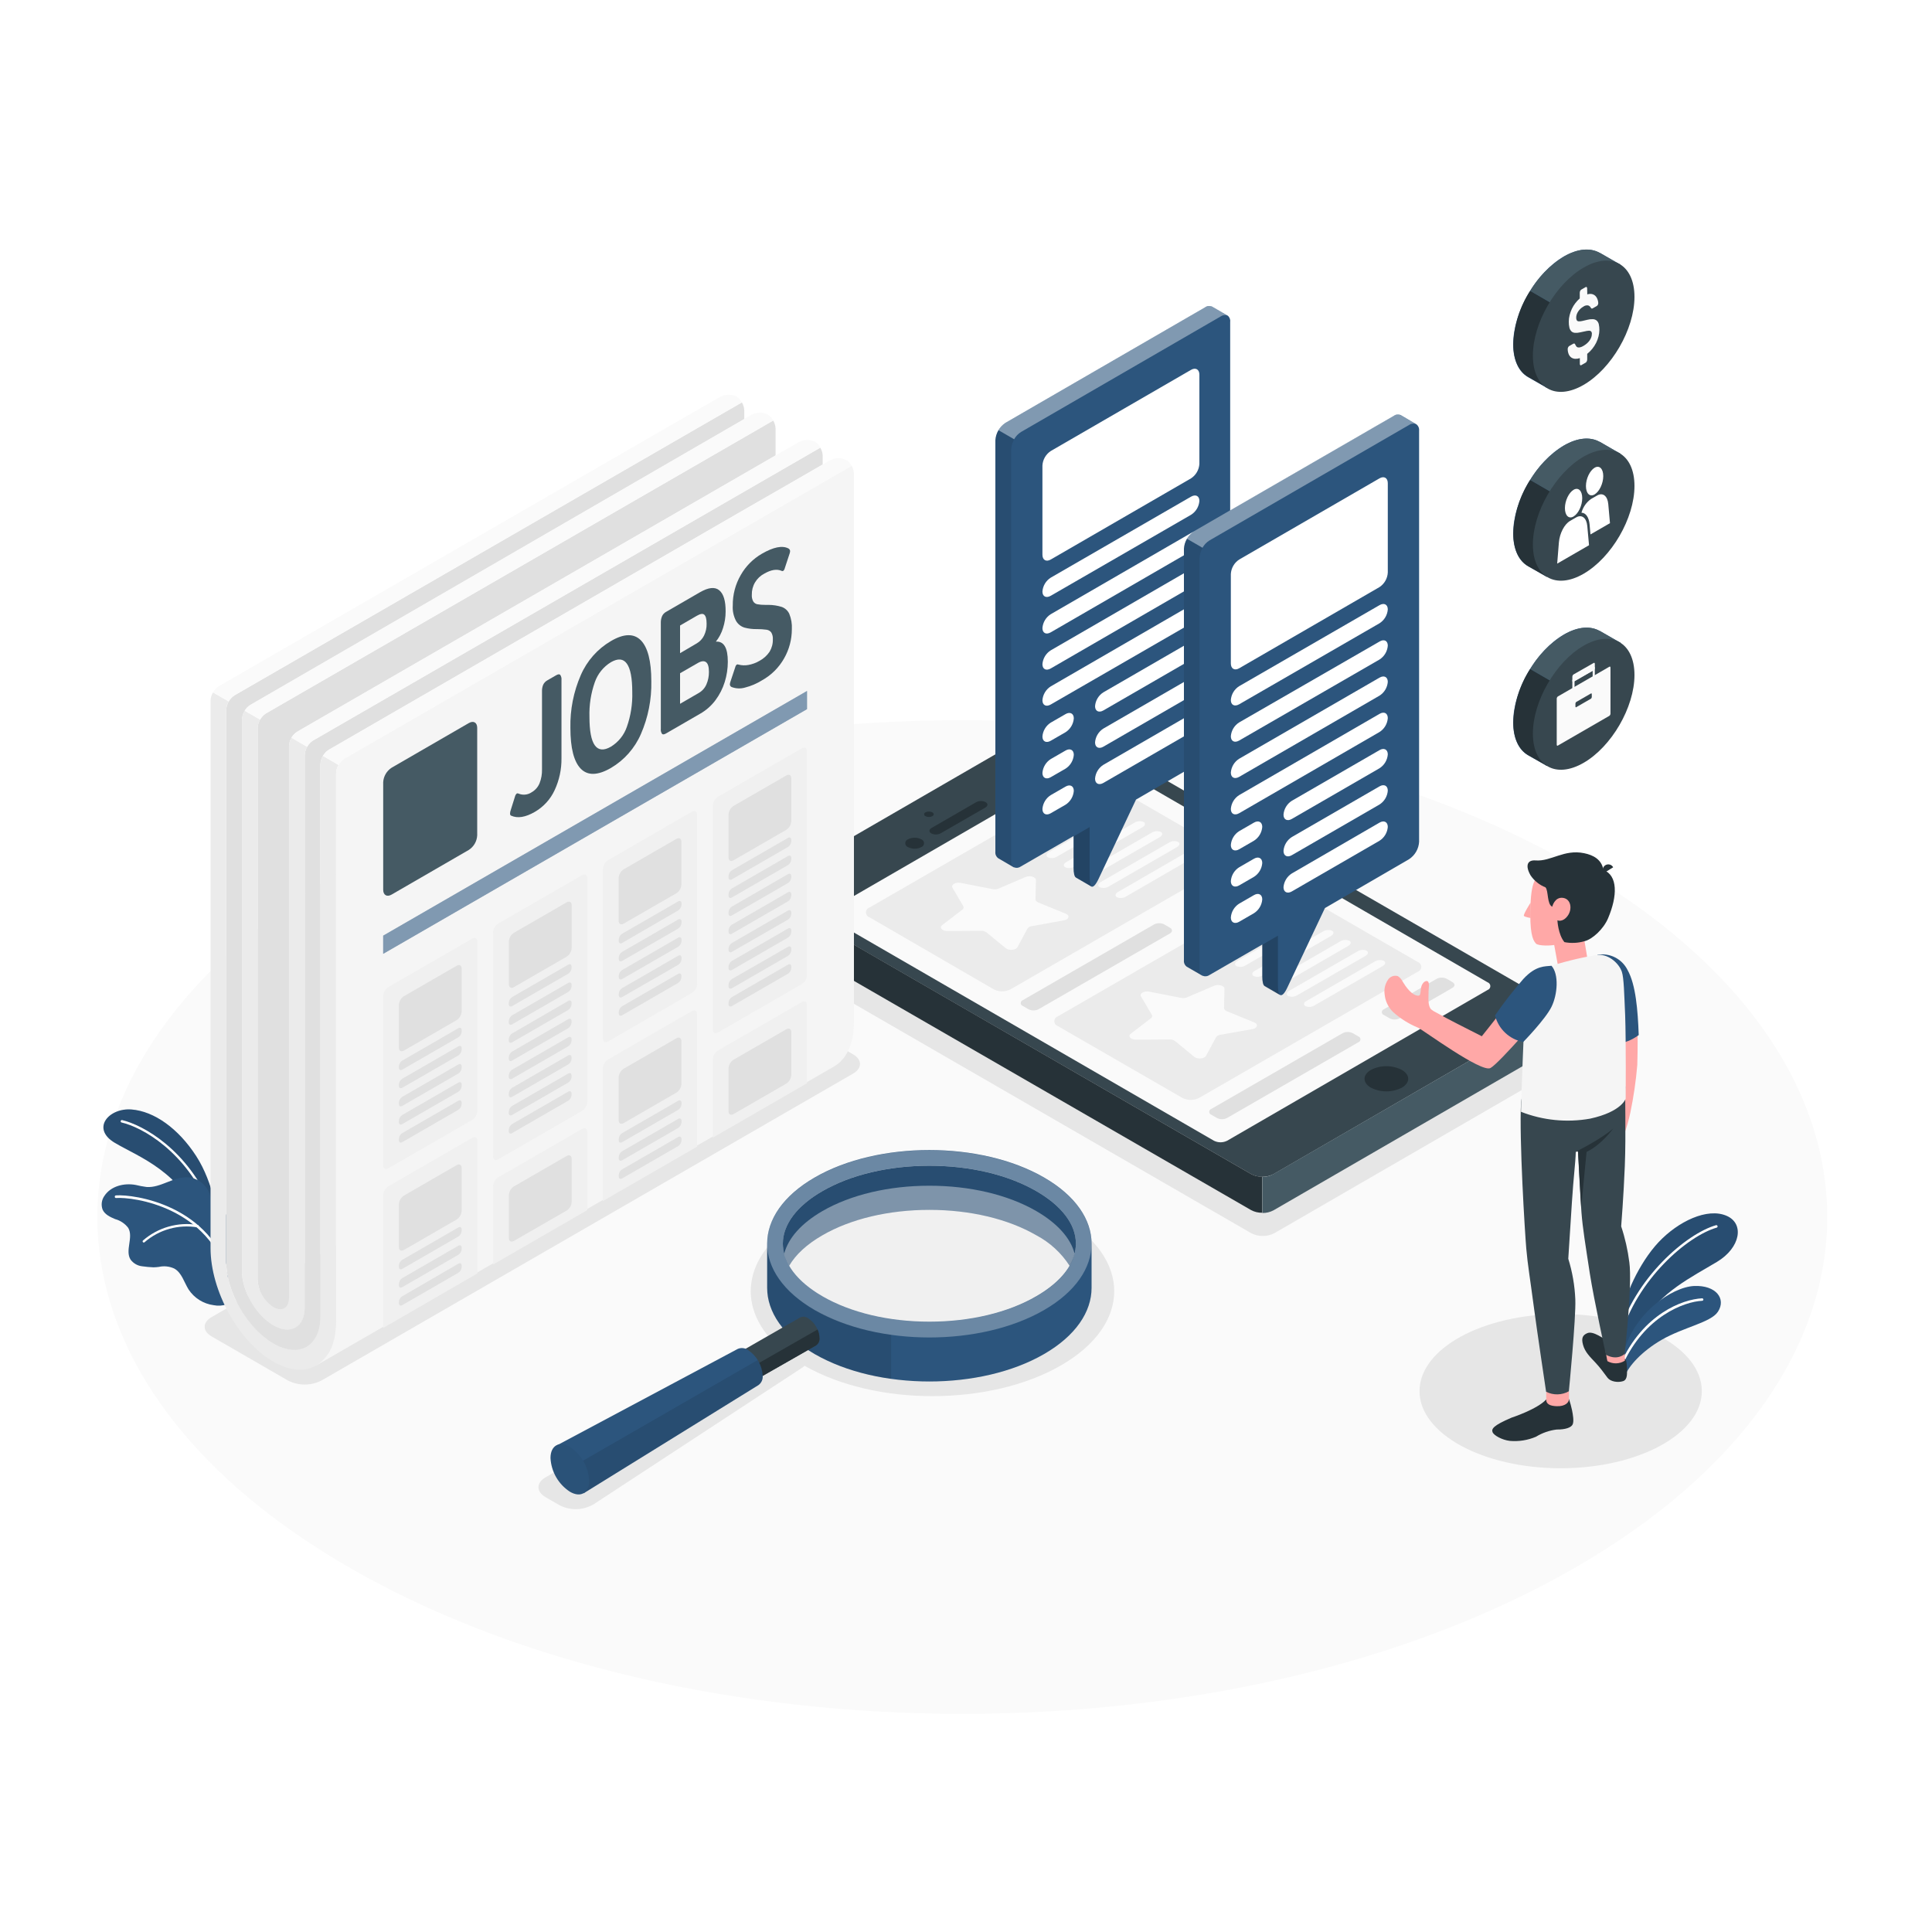<svg width="284" height="284" viewBox="0 0 284 284" fill="none" xmlns="http://www.w3.org/2000/svg">
<g filter="url(#filter0_d_8_2599)">
<path d="M231.363 226.541C181.709 255.066 101.206 255.066 51.552 226.541C1.897 198.016 1.903 151.775 51.552 123.256C101.201 94.737 181.715 94.737 231.363 123.256C281.012 151.775 281.018 198.022 231.363 226.541Z" fill="#FAFAFA"/>
<path d="M155.961 174.898C145.527 168.878 128.612 168.878 118.178 174.898C109.334 180.01 107.994 187.798 114.14 193.728C113.792 193.818 113.458 193.954 113.146 194.131L80.202 213.159C78.804 213.965 78.804 215.278 80.202 216.084L82.269 217.277C83.045 217.671 83.908 217.865 84.778 217.84C85.648 217.815 86.498 217.573 87.251 217.135L117.923 197.045C118.048 196.963 118.166 196.869 118.275 196.766C128.715 202.736 145.539 202.719 155.956 196.715C166.373 190.712 166.424 180.925 155.961 174.898Z" fill="#E6E6E6"/>
<path d="M229.302 152.991L187.315 177.284C186.792 177.55 186.213 177.688 185.625 177.688C185.038 177.688 184.459 177.55 183.936 177.284L110.896 135.11C109.965 134.576 109.965 133.701 110.896 133.162L152.883 108.868C153.407 108.602 153.986 108.464 154.573 108.464C155.16 108.464 155.739 108.602 156.263 108.868L229.302 151.042C230.233 151.576 230.233 152.451 229.302 152.991Z" fill="#E6E6E6"/>
<path d="M42.333 198.936L31.104 192.45C29.746 191.666 29.746 190.394 31.104 189.61L109.243 144.493C110.006 144.107 110.848 143.905 111.703 143.905C112.558 143.905 113.4 144.107 114.162 144.493L125.397 150.98C126.755 151.764 126.755 153.036 125.397 153.82L47.252 198.936C46.49 199.323 45.647 199.525 44.792 199.525C43.938 199.525 43.095 199.323 42.333 198.936Z" fill="#E6E6E6"/>
<path d="M229.415 211.83C240.875 211.83 250.164 206.754 250.164 200.493C250.164 194.231 240.875 189.155 229.415 189.155C217.956 189.155 208.666 194.231 208.666 200.493C208.666 206.754 217.956 211.83 229.415 211.83Z" fill="#E6E6E6"/>
<path d="M238.498 189.235C238.696 186.719 240.934 181.658 243.808 178.602C246.682 175.546 250.971 173.49 253.805 174.723C256.446 175.859 255.867 179.409 252.379 181.499C248.892 183.589 243.712 186.162 241.934 190.121L238.498 194.881V189.235Z" fill="#2C557D"/>
<path opacity="0.1" d="M238.498 189.235C238.696 186.719 240.934 181.658 243.808 178.602C246.682 175.546 250.971 173.49 253.805 174.723C256.446 175.859 255.867 179.409 252.379 181.499C248.892 183.589 243.712 186.162 241.934 190.121L238.498 194.881V189.235Z" fill="black"/>
<path d="M238.032 192.66C238.073 192.66 238.113 192.647 238.146 192.622C238.179 192.598 238.202 192.563 238.214 192.524C240.588 184.077 248.091 177.659 252.368 176.455C252.41 176.437 252.445 176.404 252.464 176.363C252.484 176.322 252.488 176.275 252.476 176.231C252.463 176.187 252.435 176.149 252.396 176.124C252.357 176.099 252.311 176.09 252.266 176.097C247.909 177.33 240.264 183.85 237.856 192.427C237.849 192.451 237.847 192.475 237.85 192.499C237.853 192.524 237.86 192.547 237.873 192.568C237.885 192.59 237.901 192.608 237.921 192.623C237.94 192.638 237.963 192.648 237.986 192.654L238.032 192.66Z" fill="white"/>
<path d="M238.872 198.232C239.389 196.852 241.303 194.659 244.251 192.955C247.512 191.075 251.499 190.411 252.533 188.82C253.777 186.917 252.249 184.901 249.04 185.037C245.83 185.174 239.912 189.053 238.498 195.5L238.872 198.232Z" fill="#2C557D"/>
<path d="M238.378 196.721C238.413 196.722 238.448 196.712 238.477 196.693C238.507 196.673 238.529 196.646 238.543 196.614C241.769 189.474 247.586 187.344 250.21 187.213C250.258 187.213 250.304 187.194 250.338 187.16C250.372 187.126 250.392 187.08 250.392 187.031C250.392 186.983 250.372 186.937 250.338 186.903C250.304 186.869 250.258 186.85 250.21 186.85C247.307 186.992 241.519 189.173 238.225 196.46C238.215 196.482 238.209 196.507 238.208 196.531C238.208 196.556 238.212 196.58 238.221 196.603C238.23 196.626 238.244 196.646 238.261 196.664C238.278 196.681 238.299 196.695 238.322 196.704C238.339 196.714 238.359 196.719 238.378 196.721Z" fill="white"/>
<path d="M32.03 175.211C32.03 175.211 31.462 169.991 28.837 165.935C26.213 161.88 22.669 159.358 19.34 159.091C16.012 158.824 13.325 161.891 16.887 163.999C20.448 166.106 26.776 168.247 29.689 176.114L32.03 175.211Z" fill="#2C557D"/>
<path opacity="0.1" d="M32.03 175.211C32.03 175.211 31.462 169.991 28.837 165.935C26.213 161.88 22.669 159.358 19.34 159.091C16.012 158.824 13.325 161.891 16.887 163.999C20.448 166.106 26.776 168.247 29.689 176.114L32.03 175.211Z" fill="black"/>
<path d="M31.053 173.853H31.087C31.108 173.845 31.128 173.832 31.145 173.815C31.162 173.799 31.175 173.779 31.184 173.757C31.193 173.736 31.198 173.712 31.198 173.689C31.197 173.665 31.192 173.642 31.183 173.621C27.673 164.964 20.959 161.352 17.938 160.647C17.893 160.643 17.849 160.655 17.813 160.681C17.776 160.706 17.751 160.745 17.741 160.788C17.731 160.832 17.738 160.877 17.759 160.916C17.781 160.955 17.816 160.985 17.858 161C20.84 161.681 27.395 165.237 30.854 173.751C30.871 173.788 30.9 173.818 30.936 173.837C30.972 173.855 31.013 173.861 31.053 173.853Z" fill="white"/>
<path d="M15.081 173.808C15.404 174.535 16.216 174.91 16.927 175.205C17.694 175.413 18.371 175.868 18.852 176.5C19.653 177.881 18.341 179.823 19.198 181.164C19.4 181.435 19.655 181.662 19.948 181.831C20.241 181.999 20.566 182.104 20.902 182.141C21.452 182.22 22.006 182.272 22.561 182.294C22.825 182.288 23.089 182.267 23.351 182.232C24.114 182.06 24.913 182.146 25.622 182.476C26.719 183.089 27.054 184.475 27.718 185.543C28.132 186.173 28.676 186.706 29.314 187.106C29.952 187.506 30.669 187.763 31.416 187.86C32.052 187.989 32.711 187.946 33.325 187.735L33.432 187.667C33.502 187.594 33.566 187.516 33.626 187.434V187.4C33.819 186.685 33.501 185.941 33.489 185.202V185.066C33.489 184.208 33.546 183.362 33.563 182.499C33.601 180.919 33.616 179.34 33.609 177.761C33.609 176.739 33.722 175.614 33.291 174.649C32.808 173.587 31.615 173.564 31.166 172.519C30.985 172.104 30.888 171.661 30.712 171.241C30.441 170.626 30.007 170.097 29.456 169.712C28.905 169.327 28.259 169.102 27.588 169.06C25.498 168.952 23.612 170.639 21.544 170.485C21.007 170.413 20.475 170.313 19.948 170.184C18.244 169.866 16.307 170.349 15.359 171.775C15.15 172.065 15.015 172.402 14.966 172.757C14.918 173.111 14.957 173.472 15.081 173.808Z" fill="#2C557D"/>
<path d="M33.819 184.123C33.842 184.117 33.863 184.107 33.882 184.094C33.901 184.08 33.916 184.062 33.928 184.042C33.94 184.022 33.947 183.999 33.95 183.976C33.953 183.953 33.95 183.929 33.944 183.907C31.075 173.092 19.687 171.536 17.04 171.723C17.017 171.725 16.994 171.731 16.973 171.741C16.953 171.751 16.934 171.765 16.919 171.783C16.903 171.8 16.892 171.82 16.884 171.842C16.877 171.864 16.874 171.887 16.875 171.911C16.872 171.934 16.874 171.958 16.881 171.981C16.887 172.004 16.899 172.026 16.915 172.044C16.93 172.062 16.949 172.077 16.971 172.087C16.992 172.097 17.016 172.103 17.04 172.104C19.647 171.916 30.791 173.444 33.609 184.032C33.627 184.069 33.658 184.099 33.697 184.116C33.735 184.133 33.779 184.135 33.819 184.123Z" fill="white"/>
<path d="M21.164 178.647C21.2 178.641 21.234 178.623 21.26 178.596C22.312 177.685 23.551 177.017 24.89 176.64C26.23 176.263 27.636 176.186 29.008 176.415C29.055 176.42 29.102 176.407 29.14 176.379C29.178 176.35 29.204 176.308 29.212 176.262C29.215 176.239 29.214 176.215 29.208 176.192C29.202 176.17 29.192 176.149 29.177 176.13C29.163 176.112 29.145 176.096 29.125 176.085C29.105 176.073 29.082 176.066 29.059 176.063C27.632 175.829 26.172 175.913 24.782 176.309C23.391 176.704 22.106 177.402 21.016 178.352C21 178.368 20.986 178.388 20.977 178.409C20.969 178.431 20.964 178.454 20.964 178.477C20.964 178.5 20.969 178.523 20.977 178.545C20.986 178.566 21 178.586 21.016 178.602C21.036 178.62 21.059 178.633 21.085 178.641C21.11 178.648 21.137 178.651 21.164 178.647Z" fill="white"/>
<path d="M227.768 145.124L187.201 168.599C186.695 168.854 186.135 168.987 185.568 168.987C185.001 168.987 184.442 168.854 183.935 168.599L113.333 127.845C112.43 127.328 112.43 126.482 113.333 125.965L153.928 102.484C154.434 102.229 154.992 102.097 155.558 102.097C156.124 102.097 156.683 102.229 157.188 102.484L227.768 143.238C228.643 143.761 228.643 144.601 227.768 145.124Z" fill="#37474F"/>
<path d="M206.065 155.887C205.361 156.245 204.582 156.431 203.793 156.431C203.003 156.431 202.225 156.245 201.521 155.887C200.271 155.166 200.271 153.996 201.521 153.274C202.224 152.914 203.003 152.726 203.793 152.726C204.583 152.726 205.362 152.914 206.065 153.274C207.32 153.996 207.32 155.166 206.065 155.887Z" fill="#263238"/>
<path d="M187.173 168.599L227.768 145.124C228.575 144.658 228.66 143.931 228.024 143.42C228.427 143.739 228.759 144.14 228.997 144.596C229.234 145.052 229.373 145.553 229.404 146.067V147.6C229.375 148.169 229.211 148.723 228.927 149.217C228.643 149.711 228.246 150.13 227.768 150.44L187.201 173.916C186.7 174.183 186.139 174.318 185.571 174.308V169.008C186.131 169.008 186.682 168.868 187.173 168.599Z" fill="#455A64"/>
<path d="M113.333 133.15C112.857 132.839 112.46 132.419 112.177 131.926C111.894 131.432 111.731 130.879 111.703 130.31V128.777C111.733 128.262 111.871 127.76 112.109 127.303C112.347 126.845 112.679 126.444 113.083 126.124C112.447 126.647 112.515 127.368 113.333 127.828L183.907 168.582C184.41 168.85 184.973 168.985 185.543 168.974V174.273C184.973 174.284 184.41 174.149 183.907 173.881L113.333 133.15Z" fill="#263238"/>
<path d="M180.397 163.68L218.663 141.528C218.783 141.49 218.888 141.414 218.963 141.312C219.037 141.21 219.077 141.087 219.077 140.96C219.077 140.834 219.037 140.711 218.963 140.609C218.888 140.506 218.783 140.431 218.663 140.392L162.102 107.675C161.799 107.521 161.464 107.441 161.125 107.441C160.785 107.441 160.45 107.521 160.148 107.675L121.864 129.827C121.744 129.866 121.639 129.942 121.564 130.044C121.49 130.146 121.45 130.269 121.45 130.395C121.45 130.522 121.49 130.645 121.564 130.747C121.639 130.849 121.744 130.925 121.864 130.963L178.437 163.68C178.741 163.834 179.076 163.915 179.417 163.915C179.757 163.915 180.093 163.834 180.397 163.68Z" fill="#FAFAFA"/>
<path d="M127.8 130.833L146.078 141.432C146.459 141.625 146.881 141.726 147.308 141.726C147.735 141.726 148.157 141.625 148.538 141.432L180.686 122.875C180.835 122.825 180.964 122.729 181.055 122.602C181.146 122.475 181.195 122.322 181.195 122.165C181.195 122.009 181.146 121.856 181.055 121.729C180.964 121.601 180.835 121.506 180.686 121.455L162.386 110.879C162.004 110.686 161.583 110.585 161.156 110.585C160.729 110.585 160.307 110.686 159.926 110.879L127.8 129.413C127.652 129.463 127.523 129.559 127.431 129.686C127.34 129.814 127.291 129.966 127.291 130.123C127.291 130.28 127.34 130.432 127.431 130.56C127.523 130.687 127.652 130.783 127.8 130.833Z" fill="#EBEBEB"/>
<path d="M141.222 125.784L145.914 126.698C146.207 126.759 146.511 126.731 146.788 126.619L150.764 124.915C151.395 124.642 152.292 124.915 152.281 125.363L152.218 128.203C152.218 128.385 152.366 128.555 152.622 128.663L156.666 130.316C157.308 130.578 157.154 131.151 156.399 131.288L151.656 132.145C151.532 132.157 151.412 132.196 151.304 132.258C151.196 132.321 151.103 132.407 151.031 132.509L149.56 135.241C149.322 135.672 148.328 135.763 147.856 135.394L145.016 133.06C144.789 132.896 144.512 132.813 144.232 132.827L139.274 132.861C138.484 132.861 138.03 132.35 138.501 131.986L141.466 129.714C141.508 129.69 141.545 129.658 141.575 129.619C141.605 129.581 141.627 129.537 141.639 129.49C141.652 129.443 141.655 129.394 141.649 129.346C141.643 129.297 141.627 129.251 141.602 129.209L140.012 126.499C139.762 126.045 140.472 125.636 141.222 125.784Z" fill="#FAFAFA"/>
<path d="M151.656 119.797L161.721 113.986C161.918 113.87 162.14 113.801 162.369 113.785C162.598 113.769 162.827 113.807 163.039 113.895C163.357 114.083 163.283 114.424 162.88 114.656L152.82 120.467C152.622 120.582 152.4 120.65 152.172 120.665C151.944 120.681 151.715 120.644 151.503 120.558C151.185 120.371 151.258 120.03 151.656 119.797Z" fill="#FAFAFA"/>
<path d="M154.201 121.262L164.26 115.452C164.457 115.335 164.679 115.266 164.908 115.251C165.137 115.235 165.366 115.272 165.578 115.361C165.896 115.548 165.828 115.889 165.419 116.122L155.359 121.932C155.161 122.047 154.939 122.115 154.711 122.131C154.483 122.147 154.254 122.11 154.042 122.023C153.718 121.836 153.792 121.495 154.201 121.262Z" fill="#FAFAFA"/>
<path d="M156.734 122.728L166.793 116.917C166.99 116.799 167.212 116.73 167.441 116.714C167.67 116.698 167.9 116.737 168.111 116.826C168.435 117.013 168.361 117.354 167.952 117.587L157.904 123.398C157.706 123.513 157.484 123.58 157.256 123.596C157.027 123.612 156.798 123.575 156.586 123.489C156.257 123.301 156.325 122.96 156.734 122.728Z" fill="#FAFAFA"/>
<path d="M159.267 124.187L169.332 118.382C169.528 118.265 169.749 118.195 169.977 118.179C170.205 118.163 170.434 118.202 170.644 118.291C170.968 118.473 170.894 118.814 170.491 119.052L160.426 124.857C160.229 124.975 160.007 125.045 159.778 125.06C159.549 125.076 159.319 125.038 159.108 124.948C158.79 124.767 158.864 124.426 159.267 124.187Z" fill="#FAFAFA"/>
<path d="M161.806 125.653L171.865 119.848C172.063 119.73 172.285 119.66 172.513 119.645C172.742 119.629 172.972 119.667 173.183 119.757C173.501 119.938 173.433 120.279 173.024 120.518L162.965 126.323C162.768 126.44 162.546 126.51 162.317 126.526C162.088 126.542 161.858 126.503 161.647 126.414C161.312 126.232 161.397 125.891 161.806 125.653Z" fill="#FAFAFA"/>
<path d="M164.339 127.118L174.376 121.313C174.573 121.196 174.795 121.126 175.024 121.11C175.253 121.095 175.482 121.133 175.694 121.223C176.012 121.404 175.944 121.745 175.535 121.984L165.498 127.8C165.301 127.918 165.079 127.987 164.85 128.003C164.621 128.019 164.392 127.98 164.18 127.891C163.862 127.698 163.93 127.357 164.339 127.118Z" fill="#FAFAFA"/>
<path d="M150.355 143.874L151.185 144.357C151.414 144.472 151.667 144.532 151.923 144.532C152.179 144.532 152.432 144.472 152.661 144.357L171.973 133.219C172.382 132.98 172.382 132.599 171.973 132.367L171.138 131.884C170.909 131.769 170.656 131.709 170.4 131.709C170.144 131.709 169.891 131.769 169.662 131.884L150.35 143.022C150.26 143.052 150.183 143.11 150.128 143.187C150.073 143.264 150.044 143.356 150.045 143.45C150.045 143.545 150.076 143.636 150.131 143.713C150.187 143.789 150.266 143.845 150.355 143.874Z" fill="#E0E0E0"/>
<path d="M184.963 123.892L185.793 124.375C186.202 124.608 186.202 124.988 185.793 125.227L178.04 129.703C177.81 129.818 177.558 129.877 177.301 129.877C177.045 129.877 176.792 129.818 176.563 129.703L175.733 129.22C175.325 128.987 175.325 128.606 175.733 128.368L183.464 123.892C183.696 123.773 183.953 123.711 184.214 123.711C184.474 123.711 184.731 123.773 184.963 123.892Z" fill="#E0E0E0"/>
<path d="M155.484 146.822L173.808 157.392C174.189 157.586 174.61 157.686 175.038 157.686C175.465 157.686 175.886 157.586 176.267 157.392L208.416 138.836C208.565 138.785 208.693 138.69 208.785 138.563C208.876 138.435 208.925 138.282 208.925 138.126C208.925 137.969 208.876 137.816 208.785 137.689C208.693 137.562 208.565 137.466 208.416 137.416L190.115 126.84C189.734 126.647 189.313 126.546 188.886 126.546C188.458 126.546 188.037 126.647 187.656 126.84L155.484 145.408C155.338 145.459 155.211 145.555 155.121 145.682C155.032 145.808 154.984 145.96 154.984 146.115C154.984 146.27 155.032 146.421 155.121 146.548C155.211 146.675 155.338 146.77 155.484 146.822Z" fill="#EBEBEB"/>
<path d="M168.923 141.767L173.621 142.687C173.914 142.748 174.218 142.72 174.495 142.607L178.471 140.903C179.107 140.631 180.005 140.903 179.994 141.346L179.931 144.186C179.931 144.368 180.073 144.539 180.329 144.641L184.378 146.294C185.02 146.561 184.861 147.134 184.112 147.271L179.374 148.117C179.251 148.13 179.131 148.17 179.023 148.232C178.916 148.295 178.822 148.379 178.75 148.481L177.278 151.213C177.046 151.644 176.052 151.735 175.574 151.366L172.734 149.032C172.505 148.867 172.227 148.785 171.945 148.799L166.986 148.833C166.202 148.833 165.742 148.322 166.214 147.958L169.179 145.686C169.263 145.636 169.324 145.556 169.351 145.462C169.377 145.368 169.367 145.267 169.321 145.18L167.725 142.471C167.469 142.034 168.179 141.625 168.923 141.767Z" fill="#FAFAFA"/>
<path d="M179.369 135.786L189.428 129.975C189.625 129.859 189.847 129.79 190.076 129.774C190.305 129.759 190.534 129.796 190.746 129.885C191.069 130.072 190.996 130.413 190.587 130.646L180.527 136.456C180.329 136.571 180.107 136.639 179.879 136.655C179.651 136.67 179.422 136.634 179.21 136.547C178.92 136.36 178.96 136.019 179.369 135.786Z" fill="#FAFAFA"/>
<path d="M181.902 137.251L191.984 131.441C192.182 131.324 192.403 131.256 192.632 131.24C192.861 131.224 193.09 131.262 193.302 131.35C193.62 131.537 193.546 131.878 193.143 132.111L183.078 137.922C182.881 138.04 182.66 138.11 182.431 138.128C182.202 138.146 181.973 138.11 181.76 138.024C181.425 137.825 181.499 137.484 181.902 137.251Z" fill="#FAFAFA"/>
<path d="M184.441 138.711L194.5 132.912C194.697 132.794 194.919 132.724 195.148 132.709C195.377 132.693 195.607 132.731 195.818 132.821C196.136 133.002 196.068 133.343 195.659 133.582L185.6 139.387C185.402 139.501 185.18 139.569 184.951 139.585C184.723 139.601 184.494 139.564 184.282 139.478C183.958 139.29 184.032 138.949 184.441 138.711Z" fill="#FAFAFA"/>
<path d="M186.974 140.176L197.034 134.372C197.231 134.254 197.453 134.184 197.682 134.168C197.911 134.153 198.14 134.191 198.351 134.281C198.675 134.462 198.601 134.803 198.192 135.042L188.133 140.864C187.936 140.981 187.714 141.051 187.485 141.067C187.256 141.083 187.027 141.044 186.815 140.955C186.497 140.756 186.565 140.415 186.974 140.176Z" fill="#FAFAFA"/>
<path d="M189.508 141.642L199.573 135.837C199.769 135.719 199.99 135.65 200.218 135.634C200.446 135.618 200.674 135.656 200.885 135.746C201.208 135.928 201.135 136.268 200.731 136.507L190.666 142.312C190.469 142.43 190.247 142.499 190.018 142.515C189.789 142.531 189.56 142.492 189.349 142.403C189.03 142.221 189.104 141.88 189.508 141.642Z" fill="#FAFAFA"/>
<path d="M192.047 143.136L202.106 137.331C202.303 137.213 202.525 137.144 202.754 137.128C202.983 137.112 203.212 137.151 203.424 137.24C203.742 137.422 203.673 137.763 203.265 138.001L193.205 143.806C193.008 143.924 192.786 143.993 192.557 144.009C192.328 144.025 192.099 143.987 191.887 143.897C191.564 143.704 191.638 143.346 192.047 143.136Z" fill="#FAFAFA"/>
<path d="M178.057 159.864L178.892 160.346C179.121 160.461 179.374 160.521 179.63 160.521C179.886 160.521 180.139 160.461 180.368 160.346L199.68 149.208C199.77 149.178 199.848 149.121 199.903 149.045C199.958 148.968 199.988 148.876 199.988 148.782C199.988 148.687 199.958 148.596 199.903 148.519C199.848 148.443 199.77 148.385 199.68 148.356L198.845 147.873C198.616 147.758 198.363 147.698 198.107 147.698C197.851 147.698 197.598 147.758 197.369 147.873L178.057 159.012C177.967 159.041 177.889 159.098 177.834 159.175C177.779 159.251 177.749 159.343 177.749 159.438C177.749 159.532 177.779 159.624 177.834 159.7C177.889 159.777 177.967 159.834 178.057 159.864Z" fill="#E0E0E0"/>
<path d="M212.665 139.881L213.5 140.364C213.909 140.597 213.909 140.977 213.5 141.216L205.747 145.692C205.518 145.807 205.265 145.867 205.008 145.867C204.752 145.867 204.499 145.807 204.27 145.692L203.435 145.209C203.345 145.179 203.267 145.122 203.212 145.046C203.157 144.969 203.127 144.877 203.127 144.783C203.127 144.689 203.157 144.597 203.212 144.52C203.267 144.444 203.345 144.387 203.435 144.357L211.194 139.881C211.422 139.766 211.674 139.707 211.929 139.707C212.185 139.707 212.437 139.766 212.665 139.881Z" fill="#E0E0E0"/>
<path d="M137.047 115.98C136.891 116.056 136.72 116.096 136.547 116.096C136.374 116.096 136.203 116.056 136.047 115.98C135.989 115.959 135.938 115.921 135.902 115.87C135.866 115.819 135.846 115.758 135.846 115.696C135.846 115.633 135.866 115.573 135.902 115.522C135.938 115.471 135.989 115.432 136.047 115.412C136.203 115.336 136.374 115.296 136.547 115.296C136.72 115.296 136.891 115.336 137.047 115.412C137.325 115.565 137.325 115.821 137.047 115.98Z" fill="#263238"/>
<path d="M135.451 120.518C135.141 120.675 134.799 120.756 134.451 120.756C134.104 120.756 133.761 120.675 133.452 120.518C133.339 120.472 133.242 120.393 133.174 120.292C133.106 120.191 133.07 120.072 133.07 119.95C133.07 119.828 133.106 119.709 133.174 119.608C133.242 119.507 133.339 119.428 133.452 119.382C133.761 119.225 134.104 119.144 134.451 119.144C134.799 119.144 135.141 119.225 135.451 119.382C135.564 119.428 135.66 119.507 135.728 119.608C135.796 119.709 135.833 119.828 135.833 119.95C135.833 120.072 135.796 120.191 135.728 120.292C135.66 120.393 135.564 120.472 135.451 120.518Z" fill="#263238"/>
<path d="M136.888 118.507C136.519 118.291 136.542 117.939 136.933 117.712L143.511 113.912C143.725 113.803 143.961 113.746 144.201 113.746C144.441 113.746 144.677 113.803 144.891 113.912C145.255 114.122 145.238 114.48 144.846 114.707L138.268 118.502C138.055 118.61 137.819 118.668 137.579 118.669C137.339 118.67 137.103 118.614 136.888 118.507Z" fill="#263238"/>
<path d="M120.933 62.94V64.275L116.321 66.939L109.402 70.915L48.331 106.216C47.969 106.443 47.67 106.758 47.462 107.131C47.238 107.497 47.112 107.916 47.099 108.346V189.513C47.099 193.927 43.997 195.716 40.18 193.489C36.363 191.263 33.256 185.918 33.256 181.504V100.332C33.28 99.905 33.404 99.489 33.618 99.119C33.832 98.749 34.13 98.435 34.489 98.202L102.473 58.947L109.056 55.153C109.276 55.523 109.397 55.944 109.408 56.374V57.612L36.795 99.644C36.454 99.856 36.171 100.149 35.971 100.496C35.723 100.878 35.584 101.319 35.568 101.774V182.834C35.568 185.776 37.636 189.349 40.186 190.82C42.736 192.291 44.798 191.098 44.798 188.156V106.989C44.818 106.563 44.938 106.149 45.148 105.779C45.358 105.409 45.653 105.093 46.008 104.859L120.575 61.804C120.789 62.146 120.913 62.537 120.933 62.94Z" fill="#E0E0E0"/>
<path d="M114.009 59.032V62.94L43.736 103.53C43.375 103.759 43.073 104.071 42.855 104.439C42.637 104.807 42.509 105.221 42.481 105.648V186.815C42.481 188.286 41.453 188.883 40.18 188.144C39.51 187.71 38.952 187.123 38.552 186.432C38.151 185.742 37.919 184.966 37.874 184.168V102.996C37.889 102.567 38.012 102.149 38.232 101.78C38.444 101.41 38.742 101.096 39.101 100.866L113.663 57.817C113.878 58.187 113.998 58.605 114.009 59.032Z" fill="#E0E0E0"/>
<path d="M49.763 108.442C49.542 108.808 49.419 109.225 49.405 109.652V190.121C49.406 190.706 49.368 191.29 49.291 191.87C49.268 192.022 49.246 192.169 49.223 192.313C49.223 192.449 49.172 192.58 49.143 192.716C49.115 192.853 49.087 192.955 49.053 193.069C49.018 193.182 48.996 193.29 48.962 193.398C48.585 194.78 47.701 195.969 46.485 196.727C44.832 197.675 42.617 197.562 40.18 196.159C35.068 193.216 30.95 185.741 30.95 179.471V98.996C30.964 98.569 31.087 98.153 31.308 97.787L33.62 99.116C33.395 99.483 33.27 99.901 33.256 100.331V181.498C33.256 185.912 36.358 191.279 40.18 193.483C44.003 195.687 47.099 193.904 47.099 189.507V108.323C47.112 107.893 47.238 107.474 47.462 107.108L49.763 108.442Z" fill="#EBEBEB"/>
<path d="M45.15 105.779C44.93 106.145 44.807 106.561 44.792 106.989V188.156C44.792 191.098 42.725 192.291 40.18 190.82C37.636 189.349 35.562 185.776 35.562 182.834V101.752C35.578 101.297 35.718 100.855 35.966 100.474L38.238 101.78C38.018 102.148 37.895 102.567 37.88 102.996V184.163C37.925 184.96 38.157 185.736 38.557 186.427C38.958 187.117 39.516 187.704 40.186 188.139C41.458 188.877 42.486 188.281 42.486 186.81V105.648C42.5 105.218 42.626 104.799 42.85 104.433L45.15 105.779Z" fill="#EBEBEB"/>
<path d="M109.056 55.153L102.484 58.947L34.489 98.201C34.126 98.427 33.827 98.742 33.62 99.116L31.308 97.787C31.515 97.411 31.814 97.094 32.177 96.867L100.167 57.612L101.479 56.851L102.808 56.101L103.944 55.442L104.62 55.05L105.875 54.329C106.241 54.135 106.648 54.029 107.063 54.021C107.477 54.013 107.888 54.103 108.261 54.284C108.597 54.499 108.871 54.799 109.056 55.153Z" fill="#FAFAFA"/>
<path d="M125.193 64.474L118.621 68.268L107.085 74.925L50.637 107.522C50.273 107.751 49.973 108.068 49.763 108.442L47.49 107.108C47.694 106.746 47.982 106.44 48.331 106.216L109.397 70.937L116.315 66.961L120.927 64.297L122.001 63.678L122.12 63.616C122.475 63.446 122.863 63.358 123.256 63.358C123.649 63.358 124.037 63.446 124.392 63.616L124.511 63.69C124.792 63.899 125.025 64.166 125.193 64.474Z" fill="#FAFAFA"/>
<path d="M113.662 57.817L39.101 100.865C38.742 101.096 38.444 101.409 38.232 101.78L35.96 100.473C36.16 100.126 36.443 99.833 36.784 99.621L109.397 57.589L110.465 56.97C110.831 56.776 111.237 56.67 111.652 56.662C112.067 56.654 112.477 56.744 112.85 56.925C113.194 57.146 113.474 57.454 113.662 57.817Z" fill="#FAFAFA"/>
<path d="M120.592 61.804L46.008 104.859C45.643 105.086 45.342 105.403 45.133 105.779L42.827 104.444C43.045 104.065 43.358 103.75 43.736 103.53L114.032 62.94L117.44 60.986C117.806 60.792 118.213 60.688 118.628 60.681C119.042 60.674 119.452 60.765 119.825 60.947C120.15 61.162 120.414 61.457 120.592 61.804Z" fill="#FAFAFA"/>
<path d="M125.528 65.695V146.164C125.528 149.464 124.392 151.775 122.557 152.798L46.377 196.784C47.052 196.378 47.637 195.84 48.096 195.201C48.556 194.563 48.882 193.837 49.053 193.069C49.087 192.955 49.115 192.836 49.143 192.717C49.172 192.598 49.194 192.45 49.223 192.314C49.251 192.177 49.268 192.024 49.291 191.871C49.368 191.291 49.406 190.706 49.405 190.121V109.653C49.419 109.225 49.542 108.809 49.763 108.443C49.973 108.068 50.273 107.752 50.637 107.523L107.085 74.931L118.621 68.274L125.193 64.48C125.407 64.849 125.522 65.268 125.528 65.695Z" fill="#F5F5F5"/>
<path d="M57.561 108.857L68.921 102.286C69.603 101.894 70.148 102.206 70.148 102.996V118.803C70.126 119.23 70.003 119.645 69.79 120.015C69.577 120.385 69.279 120.7 68.921 120.933L57.561 127.505C56.88 127.897 56.329 127.579 56.329 126.795V110.987C56.352 110.56 56.475 110.145 56.69 109.775C56.904 109.404 57.203 109.09 57.561 108.857Z" fill="#455A64"/>
<path d="M56.329 133.542L118.627 97.577V100.241L56.329 136.206V133.542Z" fill="#2C557D"/>
<path opacity="0.4" d="M56.329 133.542L118.627 97.577V100.241L56.329 136.206V133.542Z" fill="white"/>
<path d="M57.067 141.108L69.438 133.969C69.841 133.73 70.171 133.923 70.171 134.395V159.33C70.157 159.585 70.084 159.834 69.957 160.056C69.83 160.278 69.652 160.467 69.438 160.608L57.067 167.748C56.658 167.986 56.329 167.793 56.329 167.322V142.386C56.342 142.13 56.416 141.881 56.544 141.659C56.673 141.437 56.852 141.248 57.067 141.108Z" fill="#F0F0F0"/>
<path d="M57.067 170.4L69.438 163.255C69.841 163.022 70.171 163.215 70.171 163.681V183.197L56.329 191.206V171.695C56.339 171.436 56.412 171.183 56.541 170.958C56.669 170.733 56.849 170.541 57.067 170.4Z" fill="#F0F0F0"/>
<path d="M73.221 131.776L85.586 124.636C85.995 124.403 86.325 124.591 86.325 125.062V158.006C86.311 158.262 86.237 158.511 86.108 158.733C85.98 158.955 85.801 159.144 85.586 159.284L73.221 166.424C72.812 166.657 72.482 166.469 72.482 165.998V133.054C72.497 132.798 72.572 132.549 72.7 132.327C72.828 132.105 73.007 131.916 73.221 131.776Z" fill="#F0F0F0"/>
<path d="M89.369 122.461L101.735 115.304C102.143 115.065 102.473 115.259 102.473 115.73V140.665C102.459 140.921 102.386 141.171 102.257 141.393C102.129 141.615 101.95 141.804 101.735 141.943L89.369 149.1C88.96 149.339 88.631 149.145 88.631 148.674V123.739C88.644 123.483 88.718 123.233 88.846 123.011C88.975 122.789 89.154 122.6 89.369 122.461Z" fill="#F0F0F0"/>
<path d="M105.523 113.134L117.888 105.994C118.297 105.756 118.627 105.949 118.627 106.42V139.364C118.612 139.62 118.538 139.869 118.409 140.091C118.281 140.313 118.103 140.502 117.888 140.642L105.523 147.782C105.114 148.015 104.785 147.828 104.785 147.356V114.412C104.798 114.156 104.872 113.907 105 113.685C105.129 113.462 105.308 113.274 105.523 113.134Z" fill="#F0F0F0"/>
<path d="M73.221 169.082L85.586 161.942C85.995 161.704 86.325 161.897 86.325 162.368V173.887L72.482 181.885V170.36C72.496 170.104 72.57 169.854 72.698 169.632C72.826 169.41 73.006 169.222 73.221 169.082Z" fill="#F0F0F0"/>
<path d="M88.608 153.042V172.559L102.45 164.567V145.05C102.45 144.579 102.121 144.391 101.712 144.624L89.346 151.764C89.132 151.904 88.953 152.093 88.824 152.315C88.696 152.537 88.622 152.786 88.608 153.042Z" fill="#F0F0F0"/>
<path d="M105.517 150.435L117.888 143.295C118.297 143.056 118.627 143.249 118.627 143.721V155.24L104.785 163.232V151.713C104.798 151.457 104.871 151.208 104.998 150.986C105.126 150.764 105.304 150.575 105.517 150.435Z" fill="#F0F0F0"/>
<path d="M75.544 170.4L83.297 165.924C83.706 165.686 84.035 165.879 84.035 166.35V172.672C84.022 172.928 83.948 173.178 83.82 173.4C83.692 173.622 83.512 173.81 83.297 173.95L75.544 178.414C75.135 178.647 74.805 178.46 74.805 177.988V171.701C74.815 171.441 74.888 171.187 75.016 170.96C75.145 170.734 75.326 170.542 75.544 170.4Z" fill="#E0E0E0"/>
<path d="M107.829 151.775L115.582 147.299C115.986 147.061 116.321 147.254 116.321 147.725V154.013C116.305 154.269 116.231 154.517 116.103 154.739C115.974 154.961 115.796 155.15 115.582 155.291L107.829 159.767C107.42 160 107.091 159.812 107.091 159.341V153.053C107.104 152.797 107.178 152.547 107.306 152.325C107.435 152.103 107.614 151.915 107.829 151.775Z" fill="#E0E0E0"/>
<path d="M59.373 142.443L67.126 137.962C67.535 137.729 67.865 137.922 67.865 138.388V144.681C67.85 144.937 67.775 145.186 67.647 145.408C67.519 145.63 67.341 145.819 67.126 145.959L59.373 150.435C58.97 150.668 58.635 150.48 58.635 150.009V143.704C58.651 143.451 58.727 143.205 58.855 142.986C58.983 142.767 59.16 142.581 59.373 142.443Z" fill="#E0E0E0"/>
<path d="M59.129 151.906L67.376 147.146C67.649 146.993 67.865 147.118 67.865 147.43V147.629C67.856 147.799 67.807 147.965 67.722 148.113C67.638 148.261 67.519 148.387 67.376 148.481L59.129 153.241C58.856 153.4 58.635 153.241 58.635 152.957V152.758C58.644 152.587 58.694 152.421 58.78 152.273C58.866 152.125 58.985 151.999 59.129 151.906Z" fill="#E0E0E0"/>
<path d="M59.129 154.57L67.376 149.81C67.649 149.657 67.865 149.782 67.865 150.094V150.293C67.856 150.463 67.807 150.629 67.722 150.777C67.638 150.925 67.519 151.051 67.376 151.145L59.129 155.905C58.856 156.064 58.635 155.905 58.635 155.621V155.422C58.644 155.251 58.694 155.085 58.78 154.937C58.866 154.789 58.985 154.663 59.129 154.57Z" fill="#E0E0E0"/>
<path d="M59.129 157.233L67.376 152.474C67.649 152.32 67.865 152.445 67.865 152.758V152.956C67.856 153.127 67.807 153.293 67.722 153.441C67.638 153.589 67.519 153.715 67.376 153.808L59.129 158.568C58.856 158.727 58.635 158.597 58.635 158.284V158.085C58.644 157.915 58.694 157.749 58.78 157.6C58.866 157.452 58.985 157.327 59.129 157.233Z" fill="#E0E0E0"/>
<path d="M59.129 159.898L67.376 155.138C67.649 154.984 67.865 155.109 67.865 155.422V155.632C67.856 155.802 67.807 155.968 67.722 156.116C67.638 156.264 67.519 156.39 67.376 156.484L59.129 161.244C58.856 161.403 58.635 161.272 58.635 160.96V160.744C58.645 160.574 58.696 160.409 58.781 160.262C58.867 160.115 58.986 159.99 59.129 159.898Z" fill="#E0E0E0"/>
<path d="M59.129 162.562L67.376 157.802C67.649 157.648 67.865 157.773 67.865 158.086V158.285C67.856 158.455 67.807 158.621 67.722 158.769C67.638 158.917 67.519 159.043 67.376 159.137L59.129 163.896C58.856 164.055 58.635 163.925 58.635 163.612V163.414C58.644 163.243 58.694 163.077 58.78 162.929C58.866 162.781 58.985 162.655 59.129 162.562Z" fill="#E0E0E0"/>
<path d="M75.544 133.116L83.297 128.64C83.706 128.402 84.035 128.595 84.035 129.066V135.354C84.022 135.61 83.948 135.86 83.819 136.082C83.691 136.304 83.512 136.492 83.297 136.632L75.544 141.108C75.135 141.341 74.805 141.154 74.805 140.682V134.394C74.819 134.138 74.893 133.889 75.021 133.667C75.15 133.444 75.329 133.256 75.544 133.116Z" fill="#E0E0E0"/>
<path d="M75.277 142.568L83.524 137.808C83.797 137.649 84.019 137.774 84.019 138.092V138.285C84.009 138.456 83.96 138.623 83.874 138.771C83.788 138.919 83.668 139.044 83.524 139.137L75.277 143.897C75.01 144.056 74.789 143.897 74.789 143.613V143.42C74.797 143.25 74.846 143.084 74.931 142.936C75.016 142.788 75.134 142.662 75.277 142.568Z" fill="#E0E0E0"/>
<path d="M75.277 145.249L83.524 140.489C83.797 140.33 84.019 140.455 84.019 140.773V140.966C84.009 141.137 83.96 141.303 83.874 141.451C83.788 141.599 83.668 141.725 83.524 141.818L75.277 146.578C75.01 146.737 74.789 146.606 74.789 146.294V146.101C74.797 145.93 74.846 145.764 74.931 145.616C75.016 145.468 75.134 145.342 75.277 145.249Z" fill="#E0E0E0"/>
<path d="M75.277 147.913L83.524 143.136C83.797 142.977 84.019 143.102 84.019 143.42V143.613C84.009 143.784 83.96 143.95 83.874 144.098C83.788 144.246 83.668 144.372 83.524 144.465L75.277 149.225C75.01 149.384 74.789 149.253 74.789 148.941V148.748C74.8 148.58 74.85 148.418 74.935 148.273C75.019 148.128 75.137 148.005 75.277 147.913Z" fill="#E0E0E0"/>
<path d="M75.277 150.577L83.524 145.817C83.797 145.658 84.019 145.783 84.019 146.101V146.294C84.009 146.465 83.96 146.631 83.874 146.779C83.788 146.928 83.668 147.053 83.524 147.146L75.277 151.906C75.01 152.065 74.789 151.934 74.789 151.622V151.429C74.797 151.258 74.846 151.092 74.931 150.944C75.016 150.796 75.134 150.67 75.277 150.577Z" fill="#E0E0E0"/>
<path d="M75.277 153.241L83.524 148.481C83.797 148.322 84.019 148.447 84.019 148.765V148.958C84.009 149.129 83.96 149.295 83.874 149.443C83.788 149.592 83.668 149.717 83.524 149.81L75.277 154.57C75.01 154.729 74.789 154.598 74.789 154.286V154.093C74.797 153.922 74.846 153.756 74.931 153.608C75.016 153.46 75.134 153.334 75.277 153.241Z" fill="#E0E0E0"/>
<path d="M75.277 155.904L83.524 151.145C83.797 150.986 84.019 151.116 84.019 151.429V151.622C84.01 151.793 83.961 151.959 83.875 152.108C83.789 152.256 83.669 152.381 83.524 152.474L75.277 157.234C75.01 157.393 74.789 157.268 74.789 156.95V156.768C74.797 156.596 74.845 156.428 74.93 156.278C75.015 156.128 75.134 156 75.277 155.904Z" fill="#E0E0E0"/>
<path d="M75.277 158.568L83.524 153.809C83.797 153.65 84.019 153.78 84.019 154.093V154.286C84.01 154.457 83.961 154.624 83.875 154.772C83.789 154.92 83.669 155.045 83.524 155.138L75.277 159.898C75.01 160.057 74.789 159.932 74.789 159.614V159.42C74.799 159.25 74.848 159.085 74.933 158.937C75.017 158.789 75.135 158.663 75.277 158.568Z" fill="#E0E0E0"/>
<path d="M75.277 161.233L83.524 156.473C83.797 156.314 84.019 156.444 84.019 156.757V156.95C84.01 157.121 83.961 157.288 83.875 157.436C83.789 157.584 83.669 157.71 83.524 157.802L75.277 162.562C75.01 162.721 74.789 162.596 74.789 162.278V162.085C74.799 161.914 74.848 161.749 74.933 161.601C75.017 161.453 75.135 161.327 75.277 161.233Z" fill="#E0E0E0"/>
<path d="M59.373 171.752L67.126 167.27C67.535 167.037 67.865 167.23 67.865 167.696V173.99C67.851 174.246 67.777 174.495 67.648 174.717C67.52 174.939 67.341 175.128 67.126 175.268L59.373 179.744C58.97 179.976 58.635 179.789 58.635 179.318V173.03C58.648 172.774 58.723 172.524 58.851 172.302C58.979 172.08 59.158 171.892 59.373 171.752Z" fill="#E0E0E0"/>
<path d="M59.129 181.192L67.376 176.432C67.649 176.279 67.865 176.404 67.865 176.716V176.915C67.856 177.085 67.807 177.251 67.722 177.399C67.638 177.547 67.519 177.673 67.376 177.767L59.129 182.527C58.856 182.686 58.635 182.555 58.635 182.243V182.044C58.644 181.873 58.694 181.707 58.78 181.559C58.866 181.411 58.985 181.285 59.129 181.192Z" fill="#E0E0E0"/>
<path d="M59.129 183.878L67.376 179.119C67.649 178.965 67.865 179.09 67.865 179.403V179.601C67.856 179.772 67.807 179.938 67.722 180.086C67.638 180.234 67.519 180.36 67.376 180.453L59.129 185.213C58.856 185.372 58.635 185.242 58.635 184.929V184.73C58.644 184.56 58.694 184.394 58.78 184.246C58.866 184.098 58.985 183.972 59.129 183.878Z" fill="#E0E0E0"/>
<path d="M59.129 186.548L67.376 181.76C67.649 181.606 67.865 181.731 67.865 182.044V182.243C67.856 182.413 67.807 182.579 67.722 182.727C67.638 182.875 67.519 183.001 67.376 183.095L59.129 187.854C58.856 188.013 58.635 187.883 58.635 187.57V187.377C58.647 187.21 58.697 187.048 58.783 186.904C58.869 186.76 58.987 186.638 59.129 186.548Z" fill="#E0E0E0"/>
<path d="M91.675 123.79L99.428 119.314C99.837 119.081 100.167 119.269 100.167 119.74V126.028C100.153 126.284 100.079 126.534 99.951 126.756C99.823 126.978 99.644 127.166 99.428 127.306L91.675 131.776C91.272 132.009 90.937 131.816 90.937 131.35V125.068C90.952 124.812 91.027 124.564 91.155 124.342C91.284 124.12 91.462 123.931 91.675 123.79Z" fill="#E0E0E0"/>
<path d="M91.448 133.258L99.695 128.499C99.962 128.345 100.184 128.499 100.184 128.783V128.981C100.174 129.152 100.125 129.317 100.04 129.465C99.955 129.613 99.837 129.739 99.695 129.833L91.448 134.616C91.175 134.769 90.954 134.616 90.954 134.332V134.133C90.96 133.958 91.008 133.788 91.094 133.636C91.18 133.483 91.302 133.354 91.448 133.258Z" fill="#E0E0E0"/>
<path d="M91.448 135.923L99.695 131.163C99.962 131.009 100.184 131.163 100.184 131.447V131.645C100.174 131.816 100.125 131.981 100.04 132.129C99.955 132.277 99.837 132.403 99.695 132.497L91.448 137.257C91.175 137.411 90.954 137.257 90.954 136.973V136.775C90.964 136.604 91.013 136.438 91.099 136.29C91.185 136.142 91.305 136.016 91.448 135.923Z" fill="#E0E0E0"/>
<path d="M91.448 138.592L99.695 133.832C99.962 133.679 100.184 133.804 100.184 134.116V134.315C100.174 134.485 100.125 134.65 100.04 134.798C99.955 134.946 99.837 135.072 99.695 135.167L91.448 139.921C91.175 140.074 90.954 139.921 90.954 139.637V139.438C90.965 139.268 91.015 139.103 91.1 138.956C91.186 138.809 91.305 138.685 91.448 138.592Z" fill="#E0E0E0"/>
<path d="M91.448 141.25L99.695 136.49C99.962 136.337 100.184 136.462 100.184 136.774V136.973C100.174 137.143 100.125 137.309 100.04 137.456C99.955 137.604 99.837 137.73 99.695 137.825L91.448 142.568C91.175 142.721 90.954 142.596 90.954 142.284V142.085C90.966 141.917 91.017 141.754 91.103 141.61C91.189 141.465 91.307 141.342 91.448 141.25Z" fill="#E0E0E0"/>
<path d="M91.448 143.914L99.678 139.16C99.945 139.007 100.167 139.132 100.167 139.444V139.643C100.157 139.813 100.107 139.979 100.023 140.126C99.938 140.274 99.82 140.4 99.678 140.495L91.448 145.249C91.175 145.402 90.954 145.278 90.954 144.965V144.766C90.964 144.595 91.013 144.429 91.099 144.281C91.185 144.133 91.305 144.008 91.448 143.914Z" fill="#E0E0E0"/>
<path d="M107.829 114.469L115.582 109.993C115.986 109.754 116.321 109.948 116.321 110.419V116.707C116.305 116.963 116.231 117.211 116.103 117.433C115.974 117.655 115.796 117.844 115.582 117.985L107.829 122.461C107.42 122.693 107.091 122.506 107.091 122.035V115.747C107.104 115.491 107.178 115.241 107.306 115.019C107.435 114.797 107.614 114.608 107.829 114.469Z" fill="#E0E0E0"/>
<path d="M107.579 123.932L115.827 119.172C116.099 119.019 116.321 119.143 116.321 119.456V119.655C116.311 119.825 116.261 119.992 116.175 120.14C116.089 120.288 115.97 120.413 115.827 120.507L107.579 125.267C107.312 125.426 107.091 125.295 107.091 124.983V124.784C107.101 124.614 107.15 124.448 107.235 124.3C107.32 124.152 107.437 124.026 107.579 123.932Z" fill="#E0E0E0"/>
<path d="M107.579 126.601L115.827 121.836C116.099 121.683 116.321 121.808 116.321 122.12V122.319C116.311 122.49 116.261 122.656 116.175 122.804C116.089 122.952 115.97 123.077 115.827 123.171L107.579 127.931C107.312 128.09 107.091 127.959 107.091 127.647V127.453C107.099 127.283 107.148 127.117 107.233 126.969C107.318 126.821 107.436 126.695 107.579 126.601Z" fill="#E0E0E0"/>
<path d="M107.579 129.266L115.827 124.5C116.099 124.347 116.321 124.472 116.321 124.784V124.96C116.311 125.131 116.261 125.297 116.175 125.445C116.089 125.593 115.97 125.719 115.827 125.812L107.579 130.572C107.312 130.731 107.091 130.6 107.091 130.288V130.095C107.103 129.928 107.153 129.767 107.238 129.623C107.323 129.479 107.439 129.357 107.579 129.266Z" fill="#E0E0E0"/>
<path d="M107.579 131.929L115.827 127.164C116.099 127.01 116.321 127.164 116.321 127.448V127.646C116.311 127.817 116.261 127.983 116.175 128.131C116.089 128.279 115.97 128.405 115.827 128.498L107.579 133.258C107.312 133.417 107.091 133.258 107.091 132.974V132.781C107.099 132.611 107.148 132.445 107.233 132.297C107.318 132.149 107.436 132.023 107.579 131.929Z" fill="#E0E0E0"/>
<path d="M107.579 134.616L115.827 129.851C116.099 129.697 116.321 129.851 116.321 130.135V130.333C116.311 130.504 116.261 130.67 116.175 130.818C116.089 130.966 115.97 131.092 115.827 131.185L107.579 135.923C107.312 136.082 107.091 135.923 107.091 135.639V135.445C107.103 135.279 107.153 135.118 107.238 134.974C107.323 134.83 107.439 134.707 107.579 134.616Z" fill="#E0E0E0"/>
<path d="M107.579 137.257L115.827 132.497C116.099 132.338 116.321 132.463 116.321 132.781V132.974C116.311 133.145 116.262 133.312 116.176 133.46C116.09 133.608 115.97 133.733 115.827 133.826L107.579 138.592C107.312 138.751 107.091 138.592 107.091 138.308V138.115C107.099 137.943 107.147 137.776 107.232 137.627C107.317 137.478 107.436 137.351 107.579 137.257Z" fill="#E0E0E0"/>
<path d="M107.579 139.921L115.827 135.184C116.099 135.025 116.321 135.15 116.321 135.468V135.661C116.311 135.832 116.262 135.999 116.176 136.147C116.09 136.295 115.97 136.42 115.827 136.513L107.579 141.273C107.312 141.432 107.091 141.273 107.091 140.989V140.796C107.096 140.622 107.144 140.451 107.229 140.299C107.314 140.147 107.434 140.017 107.579 139.921Z" fill="#E0E0E0"/>
<path d="M107.579 142.568L115.827 137.808C116.099 137.649 116.321 137.774 116.321 138.092V138.285C116.311 138.456 116.262 138.623 116.176 138.771C116.09 138.919 115.97 139.044 115.827 139.137L107.579 143.897C107.312 144.056 107.091 143.931 107.091 143.613V143.42C107.1 143.25 107.149 143.084 107.234 142.936C107.318 142.788 107.437 142.662 107.579 142.568Z" fill="#E0E0E0"/>
<path d="M91.675 153.099L99.428 148.623C99.837 148.39 100.167 148.577 100.167 149.049V155.337C100.153 155.593 100.079 155.842 99.951 156.064C99.823 156.286 99.644 156.475 99.428 156.615L91.675 161.096C91.272 161.329 90.937 161.136 90.937 160.67V154.377C90.952 154.121 91.027 153.872 91.155 153.651C91.284 153.429 91.462 153.24 91.675 153.099Z" fill="#E0E0E0"/>
<path d="M91.448 162.567L99.695 157.808C99.962 157.654 100.184 157.779 100.184 158.092V158.29C100.174 158.461 100.125 158.626 100.04 158.774C99.955 158.922 99.837 159.048 99.695 159.142L91.448 163.902C91.175 164.056 90.954 163.931 90.954 163.618V163.419C90.964 163.249 91.013 163.083 91.099 162.934C91.185 162.786 91.305 162.661 91.448 162.567Z" fill="#E0E0E0"/>
<path d="M91.448 165.231L99.695 160.471C99.962 160.318 100.184 160.471 100.184 160.755V160.954C100.174 161.124 100.125 161.29 100.04 161.437C99.955 161.585 99.837 161.711 99.695 161.806L91.448 166.566C91.175 166.719 90.954 166.594 90.954 166.282V166.083C90.964 165.912 91.013 165.746 91.099 165.598C91.185 165.45 91.305 165.324 91.448 165.231Z" fill="#E0E0E0"/>
<path d="M91.448 167.895L99.695 163.135C99.962 162.982 100.184 163.135 100.184 163.419V163.618C100.174 163.788 100.125 163.954 100.04 164.102C99.955 164.249 99.837 164.376 99.695 164.47L91.448 169.23C91.175 169.383 90.954 169.258 90.954 168.946V168.747C90.964 168.576 91.013 168.41 91.099 168.262C91.185 168.114 91.305 167.988 91.448 167.895Z" fill="#E0E0E0"/>
<path d="M75.146 115.906C75.033 115.868 74.976 115.76 74.976 115.582C74.983 115.409 75.017 115.239 75.078 115.077L75.692 113.123C75.731 112.946 75.819 112.785 75.947 112.657C75.989 112.634 76.036 112.622 76.084 112.622C76.131 112.622 76.178 112.634 76.22 112.657C76.536 112.789 76.88 112.84 77.22 112.804C77.561 112.768 77.887 112.647 78.168 112.452C78.676 112.156 79.074 111.704 79.304 111.163C79.57 110.499 79.695 109.788 79.673 109.073V97.616C79.663 97.286 79.723 96.956 79.849 96.651C79.986 96.369 80.209 96.138 80.486 95.992L81.746 95.265C82.031 95.1 82.235 95.077 82.354 95.202C82.504 95.428 82.569 95.7 82.536 95.969V107.465C82.556 109.079 82.215 110.676 81.536 112.14C80.918 113.488 79.896 114.609 78.611 115.349C77.244 116.141 76.089 116.326 75.146 115.906Z" fill="#455A64"/>
<path d="M85.376 109.005C84.357 107.96 83.848 105.959 83.848 103.001C83.79 100.333 84.311 97.684 85.376 95.237C86.284 93.144 87.833 91.393 89.801 90.238C91.726 89.102 93.209 89.102 94.214 90.136C95.219 91.17 95.742 93.175 95.742 96.134C95.8 98.802 95.279 101.451 94.214 103.899C93.309 105.988 91.763 107.737 89.801 108.891C87.87 110.005 86.395 110.043 85.376 109.005ZM92.147 102.848C92.725 101.207 92.994 99.474 92.942 97.736C92.942 95.687 92.677 94.294 92.147 93.555C91.618 92.817 90.84 92.749 89.801 93.345C88.699 94.021 87.864 95.056 87.438 96.276C86.861 97.917 86.594 99.65 86.648 101.388C86.648 103.433 86.91 104.83 87.438 105.563C87.966 106.296 88.756 106.369 89.801 105.762C90.898 105.093 91.728 104.063 92.147 102.848Z" fill="#455A64"/>
<path d="M97.321 103.882C97.171 103.662 97.106 103.396 97.139 103.132V87.552C97.13 87.219 97.192 86.887 97.321 86.58C97.439 86.317 97.638 86.098 97.889 85.956L102.887 83.064C104.145 82.341 105.091 82.243 105.727 82.769C106.364 83.295 106.676 84.337 106.665 85.893C106.665 86.716 106.537 87.535 106.284 88.318C106.063 89.045 105.707 89.724 105.233 90.318C106.403 90.238 106.988 91.223 106.988 93.271C106.988 94.277 106.837 95.276 106.54 96.236C106.241 97.206 105.778 98.116 105.171 98.929C104.562 99.747 103.788 100.428 102.899 100.928L97.9 103.819C97.633 103.973 97.44 103.995 97.321 103.882ZM102.433 90.568C102.889 90.301 103.256 89.906 103.49 89.432C103.755 88.89 103.886 88.291 103.87 87.688C103.87 86.972 103.751 86.552 103.518 86.353C103.285 86.154 102.922 86.24 102.433 86.518L99.968 87.949V92.016L102.433 90.568ZM102.706 97.872C103.213 97.586 103.612 97.141 103.842 96.606C104.092 96.029 104.218 95.406 104.211 94.777C104.211 94.027 104.069 93.544 103.785 93.334C103.501 93.124 103.098 93.163 102.586 93.459L99.968 94.964V99.457L102.706 97.872Z" fill="#455A64"/>
<path d="M109.516 97.071C108.868 97.261 108.176 97.233 107.545 96.992C107.471 96.959 107.407 96.906 107.362 96.839C107.317 96.771 107.291 96.692 107.29 96.611C107.297 96.469 107.326 96.329 107.375 96.196L108.079 94.083C108.108 93.932 108.186 93.794 108.301 93.692C108.34 93.671 108.384 93.66 108.428 93.66C108.473 93.66 108.517 93.671 108.556 93.692C109.029 93.818 109.524 93.837 110.005 93.748C110.588 93.644 111.147 93.436 111.657 93.135C112.249 92.816 112.754 92.358 113.129 91.8C113.457 91.254 113.623 90.625 113.606 89.988C113.634 89.632 113.553 89.275 113.373 88.966C113.207 88.749 112.962 88.606 112.691 88.568C112.23 88.507 111.765 88.476 111.3 88.477C110.675 88.492 110.052 88.419 109.448 88.261C108.926 88.102 108.482 87.754 108.204 87.284C107.832 86.588 107.663 85.801 107.716 85.013C107.695 83.434 108.103 81.879 108.897 80.514C109.636 79.218 110.707 78.142 111.998 77.396C113.702 76.413 114.992 76.157 115.889 76.617C115.961 76.654 116.022 76.708 116.066 76.775C116.111 76.841 116.138 76.918 116.145 76.998C116.137 77.14 116.109 77.279 116.059 77.413L115.361 79.526C115.333 79.676 115.255 79.812 115.139 79.912C115.1 79.934 115.056 79.946 115.012 79.946C114.967 79.946 114.923 79.934 114.884 79.912C114.191 79.613 113.35 79.747 112.362 80.315C111.792 80.609 111.317 81.057 110.99 81.609C110.663 82.16 110.499 82.793 110.516 83.433C110.49 83.777 110.565 84.12 110.732 84.422C110.862 84.623 111.066 84.765 111.3 84.819C111.689 84.89 112.085 84.922 112.481 84.916H112.958C113.623 84.918 114.283 85.02 114.918 85.217C115.403 85.394 115.799 85.755 116.02 86.222C116.315 86.942 116.445 87.718 116.4 88.494C116.401 89.996 116.01 91.473 115.264 92.777C114.503 94.129 113.383 95.244 112.027 95.998C111.251 96.485 110.404 96.847 109.516 97.071Z" fill="#455A64"/>
<path d="M180.493 42.413L178.187 41.078C178.02 41 177.835 40.968 177.651 40.986C177.467 41.004 177.291 41.071 177.142 41.18L147.794 58.163C147.365 58.444 147.008 58.822 146.751 59.266C146.495 59.709 146.346 60.207 146.317 60.719V121.211C146.297 121.394 146.327 121.579 146.403 121.747C146.479 121.915 146.598 122.059 146.748 122.166L149.02 123.495H149.055C149.218 123.561 149.395 123.584 149.57 123.563C149.744 123.542 149.911 123.478 150.054 123.375L157.807 118.9V123.563C157.807 124.386 157.938 124.864 158.154 124.994L160.426 126.318C160.687 126.46 161.068 126.096 161.494 125.182L166.992 113.538L179.357 106.358C179.786 106.077 180.143 105.7 180.4 105.256C180.656 104.812 180.805 104.314 180.834 103.802V43.361C180.862 43.187 180.846 43.009 180.786 42.843C180.727 42.677 180.626 42.529 180.493 42.413Z" fill="#2C557D"/>
<path opacity="0.4" d="M180.437 42.379C180.273 42.32 180.098 42.302 179.927 42.325C179.755 42.347 179.591 42.411 179.448 42.509L150.094 59.498C149.668 59.764 149.316 60.133 149.072 60.572L146.766 59.237C147.008 58.797 147.36 58.427 147.788 58.163L177.136 41.175C177.334 41.053 177.559 40.985 177.79 40.976C177.926 40.973 178.062 41.006 178.182 41.072L180.437 42.379Z" fill="white"/>
<path opacity="0.2" d="M158.194 125.017C157.983 124.886 157.853 124.409 157.853 123.586V118.928L160.176 117.576V124.903C160.176 125.687 160.295 126.164 160.483 126.323L158.194 125.017Z" fill="black"/>
<path opacity="0.1" d="M149.066 123.5L146.76 122.171C146.613 122.064 146.496 121.92 146.421 121.753C146.347 121.587 146.316 121.404 146.334 121.223V60.719C146.354 60.194 146.511 59.683 146.788 59.237L149.094 60.572C148.819 61.019 148.664 61.529 148.646 62.054V122.546C148.624 122.728 148.652 122.913 148.726 123.08C148.8 123.248 148.917 123.393 149.066 123.5Z" fill="black"/>
<path d="M154.462 62.298L175.075 50.37C175.756 49.978 176.307 50.297 176.307 51.08V64.184C176.284 64.612 176.16 65.028 175.946 65.399C175.732 65.77 175.433 66.086 175.075 66.32L154.462 78.248C153.786 78.64 153.235 78.322 153.235 77.538V64.428C153.258 64.002 153.382 63.587 153.595 63.217C153.808 62.847 154.105 62.533 154.462 62.298Z" fill="white"/>
<path d="M176.307 69.631C176.277 70.045 176.15 70.446 175.936 70.801C175.722 71.157 175.426 71.456 175.075 71.676L154.462 83.576C153.786 83.968 153.235 83.689 153.235 82.951C153.266 82.539 153.393 82.139 153.606 81.785C153.819 81.431 154.112 81.132 154.462 80.912L175.075 69.012C175.756 68.62 176.307 68.899 176.307 69.631Z" fill="white"/>
<path d="M176.307 74.976C176.277 75.39 176.15 75.791 175.936 76.146C175.722 76.501 175.426 76.801 175.075 77.021L154.462 88.949C153.786 89.341 153.235 89.063 153.235 88.324C153.266 87.912 153.393 87.513 153.606 87.159C153.819 86.805 154.112 86.505 154.462 86.285L175.075 74.357C175.756 73.948 176.307 74.227 176.307 74.976Z" fill="white"/>
<path d="M176.307 80.287C176.277 80.701 176.15 81.102 175.936 81.457C175.722 81.812 175.426 82.112 175.075 82.332L154.462 94.26C153.786 94.652 153.235 94.374 153.235 93.635C153.266 93.223 153.393 92.824 153.606 92.469C153.819 92.115 154.112 91.816 154.462 91.596L175.075 79.668C175.756 79.276 176.307 79.554 176.307 80.287Z" fill="white"/>
<path d="M176.307 85.615C176.277 86.029 176.15 86.43 175.936 86.785C175.722 87.14 175.426 87.44 175.075 87.66L154.462 99.559C153.786 99.951 153.235 99.673 153.235 98.934C153.266 98.522 153.393 98.123 153.606 97.769C153.819 97.415 154.112 97.115 154.462 96.895L175.075 84.967C175.756 84.632 176.307 84.882 176.307 85.615Z" fill="white"/>
<path d="M153.235 104.268C153.235 105.001 153.803 105.279 154.462 104.887L156.62 103.643C156.97 103.423 157.263 103.124 157.476 102.77C157.689 102.415 157.816 102.016 157.847 101.604C157.847 100.866 157.279 100.587 156.62 100.979L154.462 102.223C154.111 102.444 153.818 102.744 153.605 103.099C153.391 103.454 153.265 103.855 153.235 104.268Z" fill="white"/>
<path d="M160.971 99.809C160.971 100.542 161.539 100.82 162.204 100.428L175.075 92.988C175.427 92.768 175.722 92.468 175.936 92.113C176.15 91.757 176.277 91.357 176.307 90.943C176.307 90.21 175.739 89.932 175.075 90.324L162.204 97.764C161.852 97.984 161.557 98.284 161.343 98.639C161.128 98.995 161.001 99.395 160.971 99.809Z" fill="white"/>
<path d="M153.235 109.624C153.235 110.357 153.803 110.635 154.462 110.243L156.62 108.999C156.97 108.779 157.263 108.48 157.476 108.126C157.689 107.771 157.816 107.372 157.847 106.96C157.847 106.222 157.279 105.943 156.62 106.335L154.462 107.579C154.111 107.8 153.818 108.1 153.605 108.455C153.391 108.81 153.265 109.211 153.235 109.624Z" fill="white"/>
<path d="M160.971 105.137C160.971 105.87 161.539 106.148 162.204 105.756L175.075 98.315C175.427 98.096 175.722 97.796 175.936 97.44C176.15 97.085 176.277 96.684 176.307 96.27C176.307 95.538 175.739 95.259 175.075 95.651L162.204 103.092C161.852 103.312 161.557 103.612 161.343 103.967C161.128 104.322 161.001 104.723 160.971 105.137Z" fill="white"/>
<path d="M153.235 114.924C153.235 115.656 153.803 115.935 154.462 115.543L156.62 114.299C156.97 114.079 157.263 113.78 157.476 113.425C157.689 113.071 157.816 112.672 157.847 112.26C157.847 111.521 157.279 111.243 156.62 111.635L154.462 112.879C154.111 113.1 153.818 113.4 153.605 113.755C153.391 114.11 153.265 114.511 153.235 114.924Z" fill="white"/>
<path d="M160.971 110.465C160.971 111.198 161.539 111.476 162.204 111.084L175.075 103.643C175.426 103.424 175.72 103.125 175.935 102.771C176.149 102.417 176.276 102.017 176.307 101.604C176.307 100.866 175.739 100.587 175.075 100.979L162.204 108.42C161.852 108.64 161.557 108.94 161.343 109.295C161.128 109.65 161.001 110.051 160.971 110.465Z" fill="white"/>
<path d="M208.195 58.362L205.923 57.028C205.755 56.95 205.57 56.918 205.386 56.936C205.202 56.954 205.027 57.021 204.878 57.13L175.512 74.107C175.083 74.388 174.726 74.766 174.469 75.21C174.213 75.653 174.064 76.151 174.035 76.663V137.155C174.016 137.338 174.045 137.523 174.121 137.691C174.197 137.859 174.316 138.003 174.467 138.11L176.767 139.439H176.796C176.96 139.505 177.138 139.529 177.314 139.508C177.489 139.487 177.657 139.422 177.801 139.319L185.554 134.844V139.507C185.554 140.33 185.685 140.808 185.895 140.938L188.167 142.262H188.195C188.457 142.404 188.837 142.04 189.258 141.126L194.761 129.482L207.127 122.302C207.556 122.021 207.913 121.644 208.169 121.2C208.426 120.756 208.575 120.258 208.604 119.746V59.311C208.624 59.131 208.597 58.949 208.525 58.782C208.454 58.616 208.34 58.471 208.195 58.362Z" fill="#2C557D"/>
<path opacity="0.4" d="M208.132 58.328C207.969 58.27 207.794 58.251 207.622 58.274C207.45 58.297 207.286 58.36 207.144 58.459L177.784 75.448C177.358 75.713 177.006 76.083 176.762 76.521L174.455 75.187C174.7 74.748 175.051 74.378 175.478 74.113L204.832 57.124C205.029 57.002 205.254 56.933 205.485 56.925C205.62 56.923 205.753 56.957 205.872 57.022L208.132 58.328Z" fill="white"/>
<path opacity="0.2" d="M185.889 140.967C185.679 140.836 185.548 140.359 185.548 139.535V134.878L187.855 133.543V140.864C187.855 141.648 187.974 142.125 188.167 142.284L185.889 140.967Z" fill="black"/>
<path opacity="0.1" d="M176.762 139.45L174.461 138.121C174.313 138.014 174.196 137.87 174.121 137.704C174.046 137.537 174.017 137.354 174.035 137.172V76.68C174.054 76.156 174.208 75.645 174.484 75.198L176.79 76.533C176.514 76.979 176.36 77.49 176.341 78.015V138.507C176.322 138.687 176.351 138.869 176.424 139.035C176.498 139.201 176.615 139.344 176.762 139.45Z" fill="black"/>
<path d="M182.163 78.248L202.776 66.32C203.452 65.928 204.003 66.246 204.003 67.03V80.168C203.98 80.595 203.857 81.011 203.644 81.382C203.431 81.753 203.133 82.069 202.776 82.304L182.163 94.232C181.482 94.624 180.931 94.305 180.931 93.522V80.378C180.954 79.951 181.078 79.536 181.292 79.165C181.506 78.795 181.805 78.481 182.163 78.248Z" fill="white"/>
<path d="M204.003 85.581C203.973 85.994 203.846 86.394 203.633 86.75C203.42 87.105 203.126 87.405 202.776 87.626L182.163 99.525C181.482 99.917 180.931 99.639 180.931 98.901C180.962 98.488 181.089 98.088 181.303 97.734C181.517 97.379 181.812 97.081 182.163 96.862L202.776 84.962C203.452 84.57 204.003 84.848 204.003 85.581Z" fill="white"/>
<path d="M204.003 90.909C203.973 91.322 203.846 91.723 203.633 92.078C203.42 92.433 203.126 92.733 202.776 92.954L182.163 104.853C181.482 105.245 180.931 104.967 180.931 104.229C180.962 103.816 181.089 103.416 181.303 103.062C181.517 102.708 181.812 102.409 182.163 102.19L202.776 90.313C203.452 89.898 204.003 90.176 204.003 90.909Z" fill="white"/>
<path d="M204.003 96.237C203.97 96.647 203.843 97.044 203.63 97.396C203.417 97.748 203.124 98.046 202.776 98.264L182.163 110.193C181.482 110.584 180.931 110.306 180.931 109.568C180.962 109.155 181.089 108.755 181.303 108.401C181.517 108.047 181.812 107.748 182.163 107.529L202.776 95.618C203.452 95.226 204.003 95.504 204.003 96.237Z" fill="white"/>
<path d="M204.003 101.565C203.973 101.978 203.846 102.378 203.633 102.733C203.42 103.089 203.126 103.389 202.776 103.609L182.163 115.537C181.482 115.929 180.931 115.651 180.931 114.913C180.962 114.5 181.089 114.1 181.303 113.746C181.517 113.392 181.812 113.093 182.163 112.873L202.776 100.945C203.452 100.537 204.003 100.832 204.003 101.565Z" fill="white"/>
<path d="M180.931 120.218C180.931 120.95 181.499 121.229 182.163 120.837L184.316 119.593C184.667 119.374 184.962 119.075 185.176 118.721C185.39 118.366 185.518 117.967 185.549 117.554C185.549 116.815 184.98 116.537 184.316 116.929L182.163 118.173C181.811 118.393 181.516 118.692 181.302 119.048C181.088 119.403 180.961 119.804 180.931 120.218Z" fill="white"/>
<path d="M188.672 115.759C188.672 116.492 189.24 116.77 189.905 116.378L202.776 108.937C203.126 108.717 203.42 108.416 203.633 108.061C203.846 107.706 203.973 107.306 204.003 106.893C204.003 106.16 203.435 105.881 202.776 106.273L189.899 113.714C189.549 113.935 189.255 114.235 189.042 114.59C188.829 114.945 188.702 115.346 188.672 115.759Z" fill="white"/>
<path d="M180.931 125.528C180.931 126.261 181.499 126.539 182.163 126.147L184.316 124.903C184.667 124.684 184.962 124.385 185.176 124.031C185.39 123.677 185.518 123.277 185.549 122.864C185.549 122.126 184.98 121.848 184.316 122.24L182.163 123.483C181.811 123.703 181.516 124.003 181.302 124.358C181.088 124.714 180.961 125.114 180.931 125.528Z" fill="white"/>
<path d="M188.672 121.087C188.672 121.819 189.24 122.098 189.905 121.706L202.776 114.265C203.126 114.044 203.42 113.744 203.633 113.389C203.846 113.034 203.973 112.633 204.003 112.22C204.003 111.487 203.435 111.209 202.776 111.601L189.899 119.042C189.549 119.263 189.255 119.563 189.042 119.918C188.829 120.273 188.702 120.673 188.672 121.087Z" fill="white"/>
<path d="M180.931 130.873C180.931 131.606 181.499 131.885 182.163 131.493L184.316 130.249C184.667 130.029 184.962 129.731 185.176 129.376C185.39 129.022 185.518 128.622 185.549 128.21C185.549 127.471 184.98 127.193 184.316 127.585L182.163 128.829C181.811 129.048 181.516 129.348 181.302 129.703C181.088 130.059 180.961 130.46 180.931 130.873Z" fill="white"/>
<path d="M188.672 126.415C188.672 127.147 189.24 127.426 189.905 127.034L202.776 119.593C203.126 119.373 203.419 119.074 203.632 118.719C203.845 118.365 203.972 117.966 204.003 117.554C204.003 116.815 203.435 116.537 202.776 116.929L189.899 124.393C189.552 124.611 189.26 124.908 189.047 125.259C188.834 125.61 188.706 126.005 188.672 126.415Z" fill="white"/>
<path d="M238.208 34.915L235.152 33.165H235.124C233.777 32.41 231.931 32.523 229.887 33.699C225.769 36.079 222.434 41.861 222.434 46.615C222.434 48.984 223.264 50.654 224.61 51.432L227.37 53.011L228.029 51.875C228.781 51.71 229.504 51.431 230.171 51.046C234.283 48.672 237.623 42.889 237.623 38.135C237.621 37.494 237.542 36.855 237.39 36.232L238.208 34.915Z" fill="#2C557D"/>
<path d="M222.452 46.576C222.452 48.95 223.281 50.62 224.627 51.398L227.387 52.977L228.046 51.876C228.798 51.706 229.52 51.424 230.188 51.041C232.541 49.559 234.452 47.472 235.72 44.997L224.928 38.749C223.412 41.087 222.556 43.791 222.452 46.576Z" fill="#263238"/>
<path d="M238.214 34.915L235.18 33.165H235.152C233.806 32.404 231.96 32.518 229.915 33.699C227.869 34.959 226.157 36.696 224.928 38.76L235.72 45.008C236.894 42.922 237.549 40.585 237.628 38.192C237.626 37.551 237.548 36.912 237.396 36.289L238.214 34.915Z" fill="#455A64"/>
<path d="M232.783 35.341C228.671 37.715 225.331 43.497 225.331 48.28C225.331 53.062 228.671 54.959 232.783 52.58C236.896 50.2 240.264 44.395 240.264 39.641C240.264 34.886 236.901 32.944 232.783 35.341Z" fill="#37474F"/>
<path d="M233.329 39.277C233.549 39.2 233.786 39.182 234.016 39.226C234.203 39.269 234.376 39.361 234.516 39.493C234.651 39.625 234.754 39.786 234.817 39.964C234.889 40.146 234.931 40.337 234.942 40.532C234.946 40.627 234.924 40.721 234.879 40.805C234.845 40.88 234.79 40.943 234.72 40.987L234.152 41.31C234.061 41.367 233.993 41.379 233.948 41.35C233.892 41.315 233.849 41.263 233.823 41.203C233.784 41.129 233.73 41.064 233.666 41.012C233.602 40.959 233.528 40.92 233.448 40.896C233.321 40.878 233.191 40.885 233.067 40.918C232.943 40.952 232.827 41.01 232.727 41.089C232.582 41.17 232.448 41.269 232.329 41.384C232.204 41.499 232.093 41.629 232 41.771C231.906 41.907 231.831 42.056 231.778 42.214C231.726 42.364 231.7 42.521 231.698 42.679C231.687 42.824 231.718 42.968 231.789 43.094C231.823 43.138 231.865 43.174 231.915 43.198C231.964 43.223 232.018 43.236 232.073 43.236C232.243 43.244 232.414 43.226 232.579 43.185L233.329 43.009C233.593 42.939 233.867 42.908 234.141 42.918C234.348 42.922 234.547 42.993 234.709 43.122C234.862 43.261 234.969 43.444 235.016 43.645C235.08 43.922 235.11 44.207 235.106 44.491C235.102 44.811 235.06 45.13 234.982 45.44C234.899 45.77 234.781 46.09 234.629 46.394C234.473 46.708 234.282 47.003 234.061 47.275C233.842 47.548 233.593 47.796 233.317 48.013V48.848C233.315 48.941 233.292 49.032 233.249 49.115C233.22 49.191 233.169 49.256 233.101 49.302L232.448 49.677C232.427 49.696 232.4 49.707 232.372 49.707C232.343 49.707 232.316 49.696 232.295 49.677C232.272 49.651 232.255 49.62 232.244 49.587C232.233 49.554 232.229 49.519 232.232 49.484V48.643C232.015 48.719 231.786 48.754 231.556 48.746C231.354 48.737 231.158 48.674 230.988 48.564C230.823 48.445 230.692 48.284 230.608 48.098C230.504 47.856 230.45 47.595 230.449 47.331C230.444 47.236 230.465 47.142 230.511 47.059C230.544 46.983 230.597 46.918 230.665 46.871L231.233 46.547C231.324 46.496 231.392 46.479 231.443 46.502C231.499 46.538 231.541 46.592 231.562 46.655C231.602 46.74 231.648 46.821 231.698 46.9C231.752 46.974 231.828 47.029 231.914 47.059C232.026 47.085 232.143 47.085 232.255 47.059C232.437 47.017 232.61 46.944 232.766 46.843C232.93 46.748 233.086 46.64 233.232 46.519C233.377 46.397 233.508 46.26 233.624 46.11C233.735 45.962 233.827 45.799 233.897 45.627C233.966 45.458 234.001 45.276 233.999 45.093C234.007 45.026 234.001 44.957 233.981 44.891C233.962 44.826 233.929 44.765 233.885 44.713C233.838 44.675 233.783 44.647 233.725 44.63C233.666 44.614 233.605 44.609 233.544 44.616C233.353 44.627 233.162 44.657 232.976 44.707C232.749 44.764 232.494 44.815 232.198 44.872C231.968 44.926 231.73 44.944 231.494 44.923C231.31 44.91 231.136 44.837 231 44.713C230.857 44.565 230.755 44.383 230.704 44.185C230.634 43.889 230.601 43.585 230.608 43.281C230.608 42.957 230.65 42.635 230.733 42.322C230.812 42.003 230.922 41.693 231.062 41.396C231.201 41.099 231.373 40.819 231.574 40.561C231.766 40.309 231.982 40.076 232.221 39.868V39.033C232.223 38.941 232.245 38.85 232.284 38.766C232.316 38.69 232.369 38.625 232.437 38.578L233.09 38.203C233.11 38.185 233.136 38.174 233.164 38.174C233.191 38.174 233.218 38.185 233.238 38.203C233.262 38.229 233.281 38.259 233.293 38.293C233.305 38.326 233.309 38.361 233.306 38.397L233.329 39.277Z" fill="#FAFAFA"/>
<path d="M238.208 90.493L235.152 88.744H235.124C233.777 87.983 231.931 88.097 229.887 89.278C225.769 91.652 222.434 97.434 222.434 102.189C222.434 104.563 223.264 106.227 224.61 107.011L227.37 108.584L228.029 107.482C228.781 107.315 229.502 107.035 230.171 106.653C234.283 104.273 237.623 98.491 237.623 93.737C237.62 93.096 237.542 92.457 237.39 91.834L238.208 90.493Z" fill="#2C557D"/>
<path d="M222.452 102.178C222.452 104.552 223.281 106.216 224.627 107L227.387 108.573L228.046 107.471C228.798 107.302 229.52 107.02 230.188 106.636C232.543 105.153 234.454 103.061 235.72 100.581L224.928 94.334C223.411 96.677 222.555 99.388 222.452 102.178Z" fill="#263238"/>
<path d="M238.214 90.493L235.18 88.744H235.152C233.806 87.983 231.96 88.097 229.915 89.278C227.871 90.542 226.164 92.283 224.939 94.35L235.731 100.598C236.916 98.494 237.573 96.134 237.646 93.72C237.643 93.079 237.565 92.44 237.413 91.817L238.214 90.493Z" fill="#455A64"/>
<path d="M232.783 90.92C228.671 93.294 225.331 99.076 225.331 103.831C225.331 108.585 228.671 110.51 232.783 108.136C236.896 105.762 240.264 99.968 240.264 95.225C240.264 90.483 236.901 88.546 232.783 90.92Z" fill="#37474F"/>
<path d="M236.578 101.223L228.995 105.603C228.904 105.654 228.836 105.603 228.836 105.449V98.724C228.834 98.659 228.848 98.594 228.875 98.535C228.903 98.476 228.944 98.424 228.995 98.383L236.578 94.004C236.663 93.953 236.737 94.004 236.737 94.157V100.888C236.738 100.952 236.724 101.016 236.696 101.074C236.669 101.132 236.628 101.183 236.578 101.223Z" fill="#FAFAFA"/>
<path d="M234.277 95.776C234.192 95.827 234.118 95.776 234.118 95.623V94.6L231.454 96.14V97.162C231.455 97.228 231.441 97.293 231.412 97.352C231.384 97.411 231.342 97.463 231.29 97.503C231.204 97.554 231.131 97.503 231.131 97.35V96.077C231.13 96.013 231.144 95.949 231.171 95.891C231.199 95.833 231.239 95.782 231.29 95.742L234.277 94.038C234.368 93.987 234.436 94.038 234.436 94.192V95.424C234.441 95.491 234.429 95.559 234.401 95.62C234.373 95.682 234.331 95.735 234.277 95.776Z" fill="#FAFAFA"/>
<path d="M234.277 94.51L231.29 96.214C231.204 96.265 231.131 96.213 231.131 96.06V95.492C231.13 95.427 231.144 95.363 231.172 95.304C231.199 95.245 231.239 95.193 231.29 95.151L234.277 93.447C234.368 93.396 234.436 93.447 234.436 93.601V94.169C234.438 94.234 234.425 94.299 234.397 94.358C234.369 94.417 234.328 94.469 234.277 94.51Z" fill="#FAFAFA"/>
<path d="M233.868 98.707L231.699 99.957C231.636 99.996 231.585 99.957 231.585 99.843V99.434C231.584 99.388 231.594 99.341 231.613 99.299C231.633 99.257 231.662 99.219 231.699 99.19L233.868 97.94C233.936 97.901 233.988 97.94 233.988 98.048V98.457C233.989 98.505 233.978 98.553 233.958 98.597C233.937 98.64 233.906 98.678 233.868 98.707Z" fill="#37474F"/>
<path d="M238.208 62.707L235.152 60.952H235.124C233.777 60.191 231.931 60.304 229.887 61.486C225.769 63.866 222.434 69.642 222.434 74.397C222.434 76.771 223.264 78.441 224.61 79.219L227.37 80.792L228.029 79.69C228.781 79.525 229.504 79.246 230.171 78.861C234.283 76.481 237.623 70.705 237.623 65.951C237.621 65.307 237.542 64.667 237.39 64.042L238.208 62.707Z" fill="#2C557D"/>
<path d="M222.452 74.408C222.452 76.782 223.281 78.452 224.627 79.23L227.387 80.803L228.046 79.702C228.798 79.537 229.521 79.257 230.188 78.872C232.546 77.38 234.458 75.278 235.72 72.789L224.928 66.541C223.407 68.891 222.551 71.61 222.452 74.408Z" fill="#263238"/>
<path d="M238.214 62.707L235.18 60.952H235.152C233.806 60.197 231.96 60.305 229.915 61.486C227.871 62.75 226.164 64.491 224.939 66.558L235.731 72.806C236.909 70.712 237.564 68.364 237.64 65.962C237.638 65.319 237.559 64.678 237.407 64.053L238.214 62.707Z" fill="#455A64"/>
<path d="M232.783 63.127C228.671 65.507 225.331 71.284 225.331 76.038C225.331 80.792 228.671 82.723 232.783 80.343C236.896 77.963 240.264 72.187 240.264 67.433C240.264 62.679 236.901 60.776 232.783 63.127Z" fill="#37474F"/>
<path d="M230.04 70.693C230.04 69.614 230.608 68.421 231.312 68.001C232.017 67.581 232.585 68.143 232.585 69.228C232.585 70.313 232.017 71.5 231.312 71.92C230.608 72.341 230.04 71.778 230.04 70.693Z" fill="white"/>
<path d="M233.584 76.146L228.904 78.85L229.154 75.737C229.262 74.413 229.96 73.056 230.79 72.579L231.693 72.056C232.522 71.579 233.221 72.124 233.329 73.329L233.584 76.146Z" fill="white"/>
<path d="M233.13 67.45C233.13 66.371 233.698 65.178 234.402 64.757C235.107 64.337 235.675 64.899 235.675 65.984C235.675 67.069 235.107 68.256 234.402 68.677C233.698 69.097 233.13 68.535 233.13 67.45Z" fill="white"/>
<path d="M236.663 72.903L233.795 74.561L233.664 73.073C233.567 72.028 233.096 71.369 232.471 71.369C232.691 70.555 233.187 69.842 233.874 69.353L234.777 68.836C235.606 68.353 236.305 68.898 236.413 70.102L236.663 72.903Z" fill="white"/>
<path d="M160.46 178.818C160.46 175.296 158.131 171.775 153.474 169.088C144.164 163.709 129.05 163.709 119.757 169.088C115.1 171.775 112.771 175.296 112.771 178.818V185.31C112.771 188.832 115.1 192.353 119.757 195.046C129.067 200.419 144.181 200.419 153.474 195.046C158.131 192.353 160.46 188.832 160.46 185.31V178.818ZM120.91 171.082C125.068 168.679 130.646 167.361 136.615 167.361C142.585 167.361 148.163 168.679 152.321 171.082C156.081 173.251 158.154 176 158.154 178.818C158.154 181.635 156.081 184.384 152.321 186.554C148.163 188.957 142.568 190.28 136.615 190.28C130.663 190.28 125.068 188.957 120.91 186.554C117.15 184.384 115.077 181.635 115.077 178.818C115.077 176 117.15 173.24 120.91 171.082Z" fill="#2C557D"/>
<path opacity="0.3" d="M119.751 188.576C129.067 193.949 144.175 193.949 153.474 188.576C162.772 183.203 162.783 174.484 153.474 169.111C144.164 163.737 129.05 163.732 119.751 169.111C110.453 174.49 110.442 183.18 119.751 188.576ZM115.077 178.841C115.077 176.001 117.144 173.274 120.904 171.104C125.062 168.702 130.646 167.384 136.615 167.384C142.585 167.384 148.163 168.702 152.321 171.104C156.081 173.274 158.148 176.023 158.148 178.841C158.148 181.658 156.081 184.407 152.321 186.577C148.163 188.957 142.568 190.28 136.615 190.28C130.663 190.28 125.062 188.957 120.904 186.554C117.144 184.384 115.077 181.635 115.077 178.818V178.841Z" fill="white"/>
<path d="M115.077 178.818C115.091 179.965 115.412 181.087 116.008 182.067C116.951 180.431 118.615 178.892 120.91 177.574C125.062 175.171 130.646 173.848 136.615 173.848C142.585 173.848 148.163 175.171 152.321 177.574C154.316 178.625 156.006 180.172 157.228 182.067C157.82 181.085 158.14 179.964 158.154 178.818C158.154 175.978 156.081 173.251 152.321 171.082C148.163 168.685 142.585 167.361 136.615 167.361C130.646 167.361 125.062 168.685 120.91 171.082C117.144 173.24 115.077 176.001 115.077 178.818Z" fill="#2C557D"/>
<path opacity="0.1" d="M115.077 178.818C115.091 179.965 115.412 181.087 116.008 182.067C116.951 180.431 118.615 178.892 120.91 177.574C125.062 175.171 130.646 173.848 136.615 173.848C142.585 173.848 148.163 175.171 152.321 177.574C154.316 178.625 156.006 180.172 157.228 182.067C157.82 181.085 158.14 179.964 158.154 178.818C158.154 175.978 156.081 173.251 152.321 171.082C148.163 168.685 142.585 167.361 136.615 167.361C130.646 167.361 125.062 168.685 120.91 171.082C117.144 173.24 115.077 176.001 115.077 178.818Z" fill="black"/>
<path opacity="0.4" d="M120.904 174.018C125.062 171.621 130.646 170.298 136.615 170.298C142.585 170.298 148.163 171.621 152.321 174.018C155.422 175.813 157.37 177.994 157.961 180.266C157.393 182.538 155.422 184.742 152.321 186.514C148.163 188.957 142.568 190.28 136.615 190.28C130.663 190.28 125.062 188.957 120.904 186.554C117.803 184.765 115.855 182.578 115.27 180.306C115.872 177.994 117.803 175.813 120.904 174.018Z" fill="white"/>
<path opacity="0.1" d="M130.998 192.2V198.686C127.054 198.198 123.239 196.962 119.757 195.045C115.1 192.353 112.771 188.832 112.771 185.31V178.818C112.773 178.1 112.868 177.386 113.055 176.693C111.919 180.885 114.157 185.321 119.751 188.553C123.235 190.472 127.051 191.71 130.998 192.2Z" fill="black"/>
<path d="M120.461 192.683C120.432 192.103 120.267 191.539 119.979 191.036C119.691 190.532 119.288 190.104 118.803 189.786C118.635 189.663 118.438 189.587 118.232 189.565C118.025 189.543 117.817 189.576 117.627 189.661L109.624 194.256C109.452 194.373 109.316 194.535 109.23 194.724C109.143 194.914 109.111 195.123 109.136 195.329C109.16 195.907 109.32 196.47 109.602 196.974C109.885 197.478 110.281 197.909 110.76 198.232C110.928 198.355 111.127 198.432 111.335 198.453C111.542 198.473 111.752 198.438 111.941 198.351L119.967 193.773C120.139 193.652 120.276 193.487 120.363 193.295C120.45 193.103 120.484 192.892 120.461 192.683Z" fill="#37474F"/>
<path d="M119.967 193.768C120.138 193.647 120.274 193.483 120.361 193.292C120.448 193.101 120.483 192.891 120.461 192.683C120.454 192.252 120.36 191.826 120.183 191.433L109.828 197.352C110.077 197.704 110.394 198.004 110.76 198.232C110.928 198.356 111.127 198.432 111.334 198.453C111.542 198.474 111.752 198.439 111.941 198.351L119.967 193.773V193.768Z" fill="#263238"/>
<path d="M112.112 198.232C112.075 197.477 111.86 196.741 111.485 196.085C111.11 195.428 110.585 194.87 109.953 194.455C109.738 194.298 109.485 194.2 109.22 194.171C108.955 194.142 108.687 194.183 108.443 194.29L81.82 208.49L85.796 215.51L111.493 199.606C111.707 199.451 111.877 199.243 111.985 199.002C112.094 198.76 112.137 198.495 112.112 198.232Z" fill="#2C557D"/>
<path opacity="0.1" d="M85.768 215.505L111.464 199.601C111.687 199.446 111.864 199.234 111.977 198.987C112.09 198.74 112.135 198.468 112.106 198.198C112.074 197.389 111.825 196.605 111.385 195.926L83.723 211.864L85.768 215.505Z" fill="black"/>
<path d="M83.763 215.272C82.933 214.728 82.244 213.996 81.75 213.136C81.257 212.275 80.973 211.31 80.923 210.319C80.923 208.502 82.207 207.769 83.763 208.683C84.593 209.226 85.282 209.957 85.776 210.817C86.269 211.676 86.553 212.641 86.603 213.631C86.614 215.477 85.336 216.209 83.763 215.272Z" fill="#2C557D"/>
<g opacity="0.2">
<path opacity="0.2" d="M83.763 215.272C82.933 214.728 82.244 213.996 81.75 213.136C81.257 212.275 80.973 211.31 80.923 210.319C80.923 208.502 82.207 207.769 83.763 208.683C84.593 209.226 85.282 209.957 85.776 210.817C86.269 211.676 86.553 212.641 86.603 213.631C86.614 215.477 85.336 216.209 83.763 215.272Z" fill="black"/>
</g>
<path d="M240.679 152.542C240.968 141.75 240.111 139.154 237.231 137.172L236.095 143.42C236.095 143.42 237.407 150.804 237.265 153.252C237.146 155.41 236.936 158.114 236.424 159.858C236.331 160.165 236.129 160.427 235.856 160.596C235.261 161.02 234.729 161.527 234.277 162.101C233.846 162.556 233.476 162.669 233.533 162.811C233.616 162.97 233.756 163.091 233.924 163.151C234.093 163.211 234.278 163.206 234.442 163.135C234.81 162.989 235.159 162.798 235.481 162.567C235.227 163.229 234.868 163.847 234.419 164.396C233.391 165.651 233.346 166.424 235.419 166.447C236.72 166.447 237.759 165.657 238.736 162.794C239.114 161.745 239.419 160.671 239.651 159.579C240.137 157.257 240.48 154.907 240.679 152.542Z" fill="#FFA8A7"/>
<path d="M234.811 136.354C235.695 136.196 236.606 136.33 237.407 136.734C238.208 137.139 238.856 137.793 239.253 138.598C240.457 140.75 240.752 144.46 240.889 148.146C240.889 148.146 238.497 150.151 235.623 149.168L234.811 136.354Z" fill="#2C557D"/>
<path d="M238.85 195.767C239.066 195.852 239.122 196.267 239.156 197.09C239.156 197.715 239.31 198.794 238.588 199.027C237.867 199.26 236.782 199.129 236.316 198.544C235.748 197.806 235.334 197.164 234.499 196.272C233.772 195.494 232.988 194.767 232.698 193.677C232.431 192.688 232.653 192.262 233.323 191.973C234.249 191.581 235.703 192.87 236.43 193.069C237.043 193.239 238.628 195.687 238.85 195.767Z" fill="#263238"/>
<path d="M238.85 195.005V196.016C238.469 196.26 238.03 196.396 237.578 196.408C237.127 196.42 236.681 196.308 236.288 196.085C236.243 195.988 236.021 194.636 236.021 194.636L238.85 195.005Z" fill="#FFA8A7"/>
<path d="M230.636 201.64C230.816 202.182 230.965 202.734 231.085 203.293C231.21 203.906 231.392 204.928 231.176 205.388C230.96 205.849 230.125 206.15 228.825 206.138C227.745 206.27 226.707 206.632 225.78 207.2C224.571 207.714 223.255 207.922 221.946 207.808C220.81 207.677 219.595 207.007 219.407 206.53C219.22 206.053 219.47 205.553 222.19 204.394C222.19 204.394 225.973 203.162 227.302 201.708L230.636 201.64Z" fill="#263238"/>
<path d="M230.636 200.504V201.685C230.636 202.117 230.137 202.759 228.819 202.708C227.899 202.674 227.251 202.429 227.291 201.668V200.572L230.636 200.504Z" fill="#FFA8A7"/>
<path d="M239.509 181.556C239.283 179.76 238.882 177.99 238.31 176.273C238.31 176.273 238.674 171.729 238.844 167.401C239.031 162.738 238.844 156.87 238.924 155.706C238.924 155.706 223.872 152.661 223.588 158.057C223.304 163.453 224.156 177.176 224.36 179.545C224.564 181.913 224.928 184.004 225.434 187.843C225.939 191.683 227.274 200.584 227.274 200.584C227.794 200.849 228.372 200.981 228.955 200.969C229.539 200.957 230.11 200.801 230.619 200.515C230.619 200.515 231.682 189.723 231.568 187.003C231.483 184.976 231.135 182.97 230.534 181.033C230.534 181.033 230.818 176.586 231.068 172.717C231.318 168.849 231.591 166.992 231.636 165.333L231.96 165.174C231.96 165.174 232.289 171.848 232.471 174.217C232.653 176.586 233.039 178.858 233.709 183.254C234.306 187.071 236.072 195.148 236.072 195.148C237.776 196.079 238.821 195.028 238.821 195.028C238.821 195.028 239.969 184.867 239.509 181.556Z" fill="#37474F"/>
<path d="M231.664 165.288C231.664 165.288 235.317 163.487 237.146 161.88C237.146 161.88 235.442 164.271 233.221 165.328C233.221 165.328 232.426 173.62 232.431 173.456L231.971 165.288H231.664Z" fill="#263238"/>
<path d="M228.416 134.644L229.307 139.546L233.732 139.223L232.806 133.667L228.416 134.644Z" fill="#FFA8A7"/>
<path d="M238.412 138.864C237.969 137.53 236.282 136.081 234.59 136.394C232.083 136.823 229.613 137.442 227.2 138.245C225.649 138.813 224.241 140.137 224.11 145.232C224.11 145.232 223.593 157.114 223.582 159.432C226.815 160.7 230.336 161.048 233.755 160.437C238.412 159.42 238.975 157.489 238.975 157.489C238.975 157.489 239.031 148.969 238.895 145.254C238.753 142.102 238.713 139.779 238.412 138.864Z" fill="#F5F5F5"/>
<path d="M224.996 128.68C224.996 128.68 223.86 130.469 224.014 130.64C224.167 130.81 225.008 130.946 225.008 130.946L224.996 128.68Z" fill="#FFA8A7"/>
<path d="M228.115 123.727C225.774 124.295 225.121 125.329 224.979 129.066C224.837 132.98 225.263 134.178 225.791 134.712C226.144 135.059 228.063 135.082 229.035 134.792C230.245 134.428 232.965 133.395 234.209 131.384C235.669 129.038 235.998 125.897 234.345 124.647C232.028 122.909 229.069 123.506 228.115 123.727Z" fill="#FFA8A7"/>
<path d="M225.008 124.704C225.546 125.488 226.305 126.093 227.189 126.442C227.637 126.954 227.387 128.947 228.177 129.282C228.177 129.282 228.518 127.828 229.739 127.982C230.96 128.135 231.165 129.686 230.415 130.663C229.665 131.64 228.938 131.282 228.938 131.282C228.938 131.282 229.023 133.344 229.966 134.491C230.946 134.682 231.956 134.635 232.914 134.355C234.084 134.076 235.714 132.565 236.379 130.992C237.788 127.669 237.822 124.704 235.697 123.864C235.436 122.347 234.226 121.694 232.857 121.416C229.909 120.808 228.012 122.648 225.746 122.483C224.445 122.375 224.201 123.324 225.008 124.704Z" fill="#263238"/>
<path d="M235.748 124.352L237.134 123.489C237.081 123.391 237.009 123.305 236.921 123.236C236.833 123.167 236.732 123.116 236.624 123.088C236.516 123.059 236.404 123.053 236.294 123.07C236.183 123.086 236.077 123.125 235.983 123.184C235.888 123.243 235.806 123.321 235.743 123.413C235.679 123.504 235.635 123.608 235.613 123.718C235.591 123.827 235.592 123.94 235.615 124.049C235.638 124.158 235.684 124.261 235.748 124.352Z" fill="#263238"/>
<path d="M208.456 147.072C209.183 147.396 217.76 153.735 219.1 152.996C220.441 152.258 227.297 144.238 227.297 144.238C227.876 143.342 228.184 142.297 228.184 141.23C228.184 140.163 227.876 139.119 227.297 138.223C225.956 138.512 224.766 139.277 223.945 140.375C222.809 142.113 217.822 148.327 217.822 148.327C216.595 147.714 215.369 147.089 214.153 146.459C213.148 145.936 212.137 145.419 211.154 144.857C210.877 144.732 210.617 144.572 210.382 144.38C209.893 143.903 209.978 142.738 209.99 142.108C209.986 141.814 209.999 141.52 210.029 141.227C210.075 140.864 210.143 139.983 209.49 140.262C209.368 140.323 209.263 140.413 209.183 140.523C209.08 140.656 209.001 140.806 208.95 140.966C208.825 141.347 208.865 141.767 208.757 142.148C208.744 142.206 208.714 142.259 208.672 142.301C208.644 142.325 208.612 142.343 208.576 142.354C208.541 142.365 208.504 142.368 208.467 142.363C207.524 142.335 206.627 141.012 206.195 140.307C206.038 139.973 205.79 139.689 205.48 139.489C205.206 139.407 204.913 139.418 204.647 139.521C204.38 139.624 204.156 139.812 204.009 140.057C203.6 140.67 203.432 141.413 203.537 142.142C203.621 143.132 204.059 144.06 204.77 144.755C205.856 145.734 207.103 146.518 208.456 147.072Z" fill="#FFA8A7"/>
<path d="M228.063 137.967C227.12 138.075 225.791 137.899 223.94 139.893C222.445 141.599 221.051 143.391 219.765 145.26C220.009 146.241 220.531 147.131 221.267 147.824C222.003 148.517 222.923 148.984 223.917 149.168C223.917 149.168 227.16 145.84 228.063 144.011C228.966 142.182 229.182 139.206 228.063 137.967Z" fill="#2C557D"/>
</g>
<defs>
<filter id="filter0_d_8_2599" x="-4" y="0" width="292" height="292" filterUnits="userSpaceOnUse" color-interpolation-filters="sRGB">
<feFlood flood-opacity="0" result="BackgroundImageFix"/>
<feColorMatrix in="SourceAlpha" type="matrix" values="0 0 0 0 0 0 0 0 0 0 0 0 0 0 0 0 0 0 127 0" result="hardAlpha"/>
<feOffset dy="4"/>
<feGaussianBlur stdDeviation="2"/>
<feComposite in2="hardAlpha" operator="out"/>
<feColorMatrix type="matrix" values="0 0 0 0 0 0 0 0 0 0 0 0 0 0 0 0 0 0 0.25 0"/>
<feBlend mode="normal" in2="BackgroundImageFix" result="effect1_dropShadow_8_2599"/>
<feBlend mode="normal" in="SourceGraphic" in2="effect1_dropShadow_8_2599" result="shape"/>
</filter>
</defs>
</svg>
